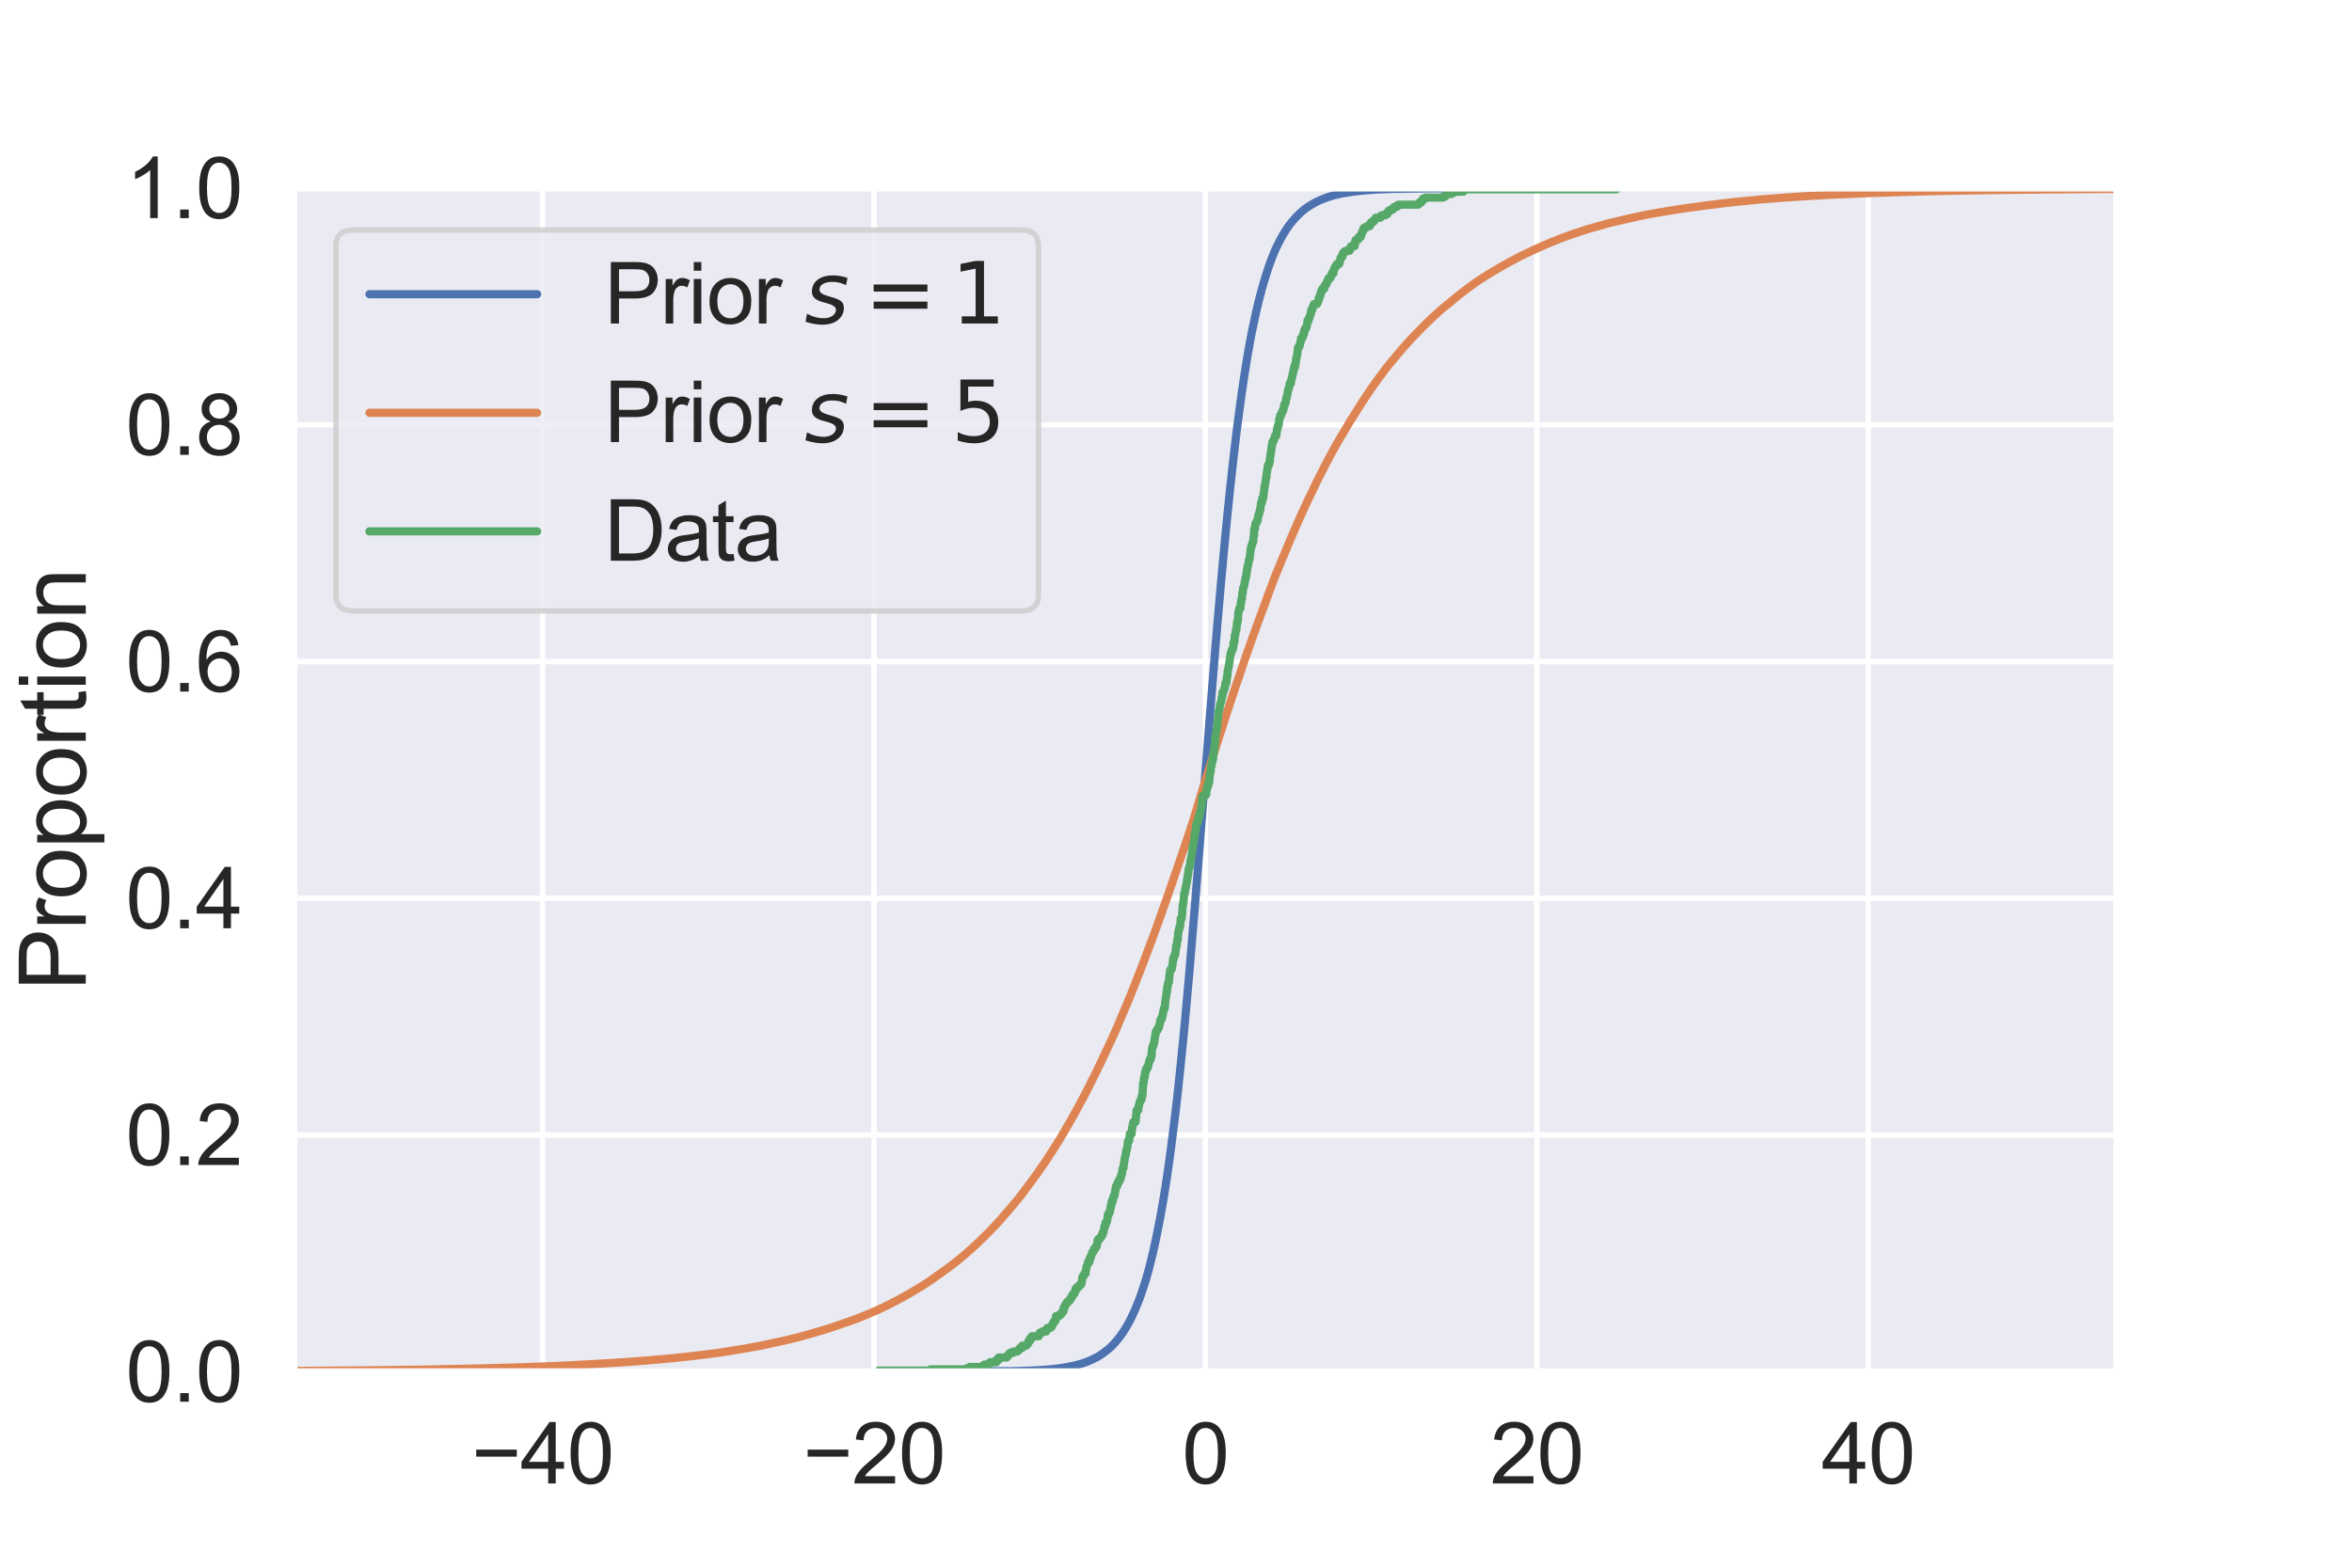 <?xml version="1.0" encoding="utf-8" standalone="no"?>
<!DOCTYPE svg PUBLIC "-//W3C//DTD SVG 1.1//EN"
  "http://www.w3.org/Graphics/SVG/1.1/DTD/svg11.dtd">
<svg height="288pt" version="1.1" viewBox="0 0 432 288" width="432pt" xmlns="http://www.w3.org/2000/svg" xmlns:xlink="http://www.w3.org/1999/xlink">
 <defs>
  <style type="text/css">*{stroke-linecap:butt;stroke-linejoin:round;}</style>
 </defs>
 <g id="figure_1">
  <g id="patch_1">
   <path d="M 0 288 
L 432 288 
L 432 0 
L 0 0 
z
" style="fill:#ffffff;"/>
  </g>
  <g id="axes_1">
   <g id="patch_2">
    <path d="M 54 252 
L 388.8 252 
L 388.8 34.56 
L 54 34.56 
z
" style="fill:#eaeaf2;"/>
   </g>
   <g id="matplotlib.axis_1">
    <g id="xtick_1">
     <g id="line2d_1">
      <path clip-path="url(#p34ce7bc3bd)" d="M 99.655 252 
L 99.655 34.56 
" style="fill:none;stroke:#ffffff;stroke-linecap:round;"/>
     </g>
     <g id="text_1">
      <!-- −40 -->
      <g style="fill:#262626;" transform="translate(86.593 272.523)scale(0.154 -0.154)">
       <defs>
        <path d="M 3381 1997 
L 356 1997 
L 356 2522 
L 3381 2522 
L 3381 1997 
z
" id="ArialMT-2212" transform="scale(0.016)"/>
        <path d="M 2069 0 
L 2069 1097 
L 81 1097 
L 81 1613 
L 2172 4581 
L 2631 4581 
L 2631 1613 
L 3250 1613 
L 3250 1097 
L 2631 1097 
L 2631 0 
L 2069 0 
z
M 2069 1613 
L 2069 3678 
L 634 1613 
L 2069 1613 
z
" id="ArialMT-34" transform="scale(0.016)"/>
        <path d="M 266 2259 
Q 266 3072 433 3567 
Q 600 4063 929 4331 
Q 1259 4600 1759 4600 
Q 2128 4600 2406 4451 
Q 2684 4303 2865 4023 
Q 3047 3744 3150 3342 
Q 3253 2941 3253 2259 
Q 3253 1453 3087 958 
Q 2922 463 2592 192 
Q 2263 -78 1759 -78 
Q 1097 -78 719 397 
Q 266 969 266 2259 
z
M 844 2259 
Q 844 1131 1108 757 
Q 1372 384 1759 384 
Q 2147 384 2411 759 
Q 2675 1134 2675 2259 
Q 2675 3391 2411 3762 
Q 2147 4134 1753 4134 
Q 1366 4134 1134 3806 
Q 844 3388 844 2259 
z
" id="ArialMT-30" transform="scale(0.016)"/>
       </defs>
       <use xlink:href="#ArialMT-2212"/>
       <use x="58.398" xlink:href="#ArialMT-34"/>
       <use x="114.014" xlink:href="#ArialMT-30"/>
      </g>
     </g>
    </g>
    <g id="xtick_2">
     <g id="line2d_2">
      <path clip-path="url(#p34ce7bc3bd)" d="M 160.527 252 
L 160.527 34.56 
" style="fill:none;stroke:#ffffff;stroke-linecap:round;"/>
     </g>
     <g id="text_2">
      <!-- −20 -->
      <g style="fill:#262626;" transform="translate(147.466 272.523)scale(0.154 -0.154)">
       <defs>
        <path d="M 3222 541 
L 3222 0 
L 194 0 
Q 188 203 259 391 
Q 375 700 629 1000 
Q 884 1300 1366 1694 
Q 2113 2306 2375 2664 
Q 2638 3022 2638 3341 
Q 2638 3675 2398 3904 
Q 2159 4134 1775 4134 
Q 1369 4134 1125 3890 
Q 881 3647 878 3216 
L 300 3275 
Q 359 3922 746 4261 
Q 1134 4600 1788 4600 
Q 2447 4600 2831 4234 
Q 3216 3869 3216 3328 
Q 3216 3053 3103 2787 
Q 2991 2522 2730 2228 
Q 2469 1934 1863 1422 
Q 1356 997 1212 845 
Q 1069 694 975 541 
L 3222 541 
z
" id="ArialMT-32" transform="scale(0.016)"/>
       </defs>
       <use xlink:href="#ArialMT-2212"/>
       <use x="58.398" xlink:href="#ArialMT-32"/>
       <use x="114.014" xlink:href="#ArialMT-30"/>
      </g>
     </g>
    </g>
    <g id="xtick_3">
     <g id="line2d_3">
      <path clip-path="url(#p34ce7bc3bd)" d="M 221.4 252 
L 221.4 34.56 
" style="fill:none;stroke:#ffffff;stroke-linecap:round;"/>
     </g>
     <g id="text_3">
      <!-- 0 -->
      <g style="fill:#262626;" transform="translate(217.118 272.523)scale(0.154 -0.154)">
       <use xlink:href="#ArialMT-30"/>
      </g>
     </g>
    </g>
    <g id="xtick_4">
     <g id="line2d_4">
      <path clip-path="url(#p34ce7bc3bd)" d="M 282.273 252 
L 282.273 34.56 
" style="fill:none;stroke:#ffffff;stroke-linecap:round;"/>
     </g>
     <g id="text_4">
      <!-- 20 -->
      <g style="fill:#262626;" transform="translate(273.709 272.523)scale(0.154 -0.154)">
       <use xlink:href="#ArialMT-32"/>
       <use x="55.615" xlink:href="#ArialMT-30"/>
      </g>
     </g>
    </g>
    <g id="xtick_5">
     <g id="line2d_5">
      <path clip-path="url(#p34ce7bc3bd)" d="M 343.145 252 
L 343.145 34.56 
" style="fill:none;stroke:#ffffff;stroke-linecap:round;"/>
     </g>
     <g id="text_5">
      <!-- 40 -->
      <g style="fill:#262626;" transform="translate(334.582 272.523)scale(0.154 -0.154)">
       <use xlink:href="#ArialMT-34"/>
       <use x="55.615" xlink:href="#ArialMT-30"/>
      </g>
     </g>
    </g>
   </g>
   <g id="matplotlib.axis_2">
    <g id="ytick_1">
     <g id="line2d_6">
      <path clip-path="url(#p34ce7bc3bd)" d="M 54 252 
L 388.8 252 
" style="fill:none;stroke:#ffffff;stroke-linecap:round;"/>
     </g>
     <g id="text_6">
      <!-- 0.0 -->
      <g style="fill:#262626;" transform="translate(23.094 257.512)scale(0.154 -0.154)">
       <defs>
        <path d="M 581 0 
L 581 641 
L 1222 641 
L 1222 0 
L 581 0 
z
" id="ArialMT-2e" transform="scale(0.016)"/>
       </defs>
       <use xlink:href="#ArialMT-30"/>
       <use x="55.615" xlink:href="#ArialMT-2e"/>
       <use x="83.398" xlink:href="#ArialMT-30"/>
      </g>
     </g>
    </g>
    <g id="ytick_2">
     <g id="line2d_7">
      <path clip-path="url(#p34ce7bc3bd)" d="M 54 208.512 
L 388.8 208.512 
" style="fill:none;stroke:#ffffff;stroke-linecap:round;"/>
     </g>
     <g id="text_7">
      <!-- 0.2 -->
      <g style="fill:#262626;" transform="translate(23.094 214.024)scale(0.154 -0.154)">
       <use xlink:href="#ArialMT-30"/>
       <use x="55.615" xlink:href="#ArialMT-2e"/>
       <use x="83.398" xlink:href="#ArialMT-32"/>
      </g>
     </g>
    </g>
    <g id="ytick_3">
     <g id="line2d_8">
      <path clip-path="url(#p34ce7bc3bd)" d="M 54 165.024 
L 388.8 165.024 
" style="fill:none;stroke:#ffffff;stroke-linecap:round;"/>
     </g>
     <g id="text_8">
      <!-- 0.4 -->
      <g style="fill:#262626;" transform="translate(23.094 170.536)scale(0.154 -0.154)">
       <use xlink:href="#ArialMT-30"/>
       <use x="55.615" xlink:href="#ArialMT-2e"/>
       <use x="83.398" xlink:href="#ArialMT-34"/>
      </g>
     </g>
    </g>
    <g id="ytick_4">
     <g id="line2d_9">
      <path clip-path="url(#p34ce7bc3bd)" d="M 54 121.536 
L 388.8 121.536 
" style="fill:none;stroke:#ffffff;stroke-linecap:round;"/>
     </g>
     <g id="text_9">
      <!-- 0.6 -->
      <g style="fill:#262626;" transform="translate(23.094 127.048)scale(0.154 -0.154)">
       <defs>
        <path d="M 3184 3459 
L 2625 3416 
Q 2550 3747 2413 3897 
Q 2184 4138 1850 4138 
Q 1581 4138 1378 3988 
Q 1113 3794 959 3422 
Q 806 3050 800 2363 
Q 1003 2672 1297 2822 
Q 1591 2972 1913 2972 
Q 2475 2972 2870 2558 
Q 3266 2144 3266 1488 
Q 3266 1056 3080 686 
Q 2894 316 2569 119 
Q 2244 -78 1831 -78 
Q 1128 -78 684 439 
Q 241 956 241 2144 
Q 241 3472 731 4075 
Q 1159 4600 1884 4600 
Q 2425 4600 2770 4297 
Q 3116 3994 3184 3459 
z
M 888 1484 
Q 888 1194 1011 928 
Q 1134 663 1356 523 
Q 1578 384 1822 384 
Q 2178 384 2434 671 
Q 2691 959 2691 1453 
Q 2691 1928 2437 2201 
Q 2184 2475 1800 2475 
Q 1419 2475 1153 2201 
Q 888 1928 888 1484 
z
" id="ArialMT-36" transform="scale(0.016)"/>
       </defs>
       <use xlink:href="#ArialMT-30"/>
       <use x="55.615" xlink:href="#ArialMT-2e"/>
       <use x="83.398" xlink:href="#ArialMT-36"/>
      </g>
     </g>
    </g>
    <g id="ytick_5">
     <g id="line2d_10">
      <path clip-path="url(#p34ce7bc3bd)" d="M 54 78.048 
L 388.8 78.048 
" style="fill:none;stroke:#ffffff;stroke-linecap:round;"/>
     </g>
     <g id="text_10">
      <!-- 0.8 -->
      <g style="fill:#262626;" transform="translate(23.094 83.56)scale(0.154 -0.154)">
       <defs>
        <path d="M 1131 2484 
Q 781 2613 612 2850 
Q 444 3088 444 3419 
Q 444 3919 803 4259 
Q 1163 4600 1759 4600 
Q 2359 4600 2725 4251 
Q 3091 3903 3091 3403 
Q 3091 3084 2923 2848 
Q 2756 2613 2416 2484 
Q 2838 2347 3058 2040 
Q 3278 1734 3278 1309 
Q 3278 722 2862 322 
Q 2447 -78 1769 -78 
Q 1091 -78 675 323 
Q 259 725 259 1325 
Q 259 1772 486 2073 
Q 713 2375 1131 2484 
z
M 1019 3438 
Q 1019 3113 1228 2906 
Q 1438 2700 1772 2700 
Q 2097 2700 2305 2904 
Q 2513 3109 2513 3406 
Q 2513 3716 2298 3927 
Q 2084 4138 1766 4138 
Q 1444 4138 1231 3931 
Q 1019 3725 1019 3438 
z
M 838 1322 
Q 838 1081 952 856 
Q 1066 631 1291 507 
Q 1516 384 1775 384 
Q 2178 384 2440 643 
Q 2703 903 2703 1303 
Q 2703 1709 2433 1975 
Q 2163 2241 1756 2241 
Q 1359 2241 1098 1978 
Q 838 1716 838 1322 
z
" id="ArialMT-38" transform="scale(0.016)"/>
       </defs>
       <use xlink:href="#ArialMT-30"/>
       <use x="55.615" xlink:href="#ArialMT-2e"/>
       <use x="83.398" xlink:href="#ArialMT-38"/>
      </g>
     </g>
    </g>
    <g id="ytick_6">
     <g id="line2d_11">
      <path clip-path="url(#p34ce7bc3bd)" d="M 54 34.56 
L 388.8 34.56 
" style="fill:none;stroke:#ffffff;stroke-linecap:round;"/>
     </g>
     <g id="text_11">
      <!-- 1.0 -->
      <g style="fill:#262626;" transform="translate(23.094 40.072)scale(0.154 -0.154)">
       <defs>
        <path d="M 2384 0 
L 1822 0 
L 1822 3584 
Q 1619 3391 1289 3197 
Q 959 3003 697 2906 
L 697 3450 
Q 1169 3672 1522 3987 
Q 1875 4303 2022 4600 
L 2384 4600 
L 2384 0 
z
" id="ArialMT-31" transform="scale(0.016)"/>
       </defs>
       <use xlink:href="#ArialMT-31"/>
       <use x="55.615" xlink:href="#ArialMT-2e"/>
       <use x="83.398" xlink:href="#ArialMT-30"/>
      </g>
     </g>
    </g>
    <g id="text_12">
     <!-- Proportion -->
     <g style="fill:#262626;" transform="translate(15.755 182.033)rotate(-90)scale(0.168 -0.168)">
      <defs>
       <path d="M 494 0 
L 494 4581 
L 2222 4581 
Q 2678 4581 2919 4538 
Q 3256 4481 3484 4323 
Q 3713 4166 3852 3881 
Q 3991 3597 3991 3256 
Q 3991 2672 3619 2267 
Q 3247 1863 2275 1863 
L 1100 1863 
L 1100 0 
L 494 0 
z
M 1100 2403 
L 2284 2403 
Q 2872 2403 3119 2622 
Q 3366 2841 3366 3238 
Q 3366 3525 3220 3729 
Q 3075 3934 2838 4000 
Q 2684 4041 2272 4041 
L 1100 4041 
L 1100 2403 
z
" id="ArialMT-50" transform="scale(0.016)"/>
       <path d="M 416 0 
L 416 3319 
L 922 3319 
L 922 2816 
Q 1116 3169 1280 3281 
Q 1444 3394 1641 3394 
Q 1925 3394 2219 3213 
L 2025 2691 
Q 1819 2813 1613 2813 
Q 1428 2813 1281 2702 
Q 1134 2591 1072 2394 
Q 978 2094 978 1738 
L 978 0 
L 416 0 
z
" id="ArialMT-72" transform="scale(0.016)"/>
       <path d="M 213 1659 
Q 213 2581 725 3025 
Q 1153 3394 1769 3394 
Q 2453 3394 2887 2945 
Q 3322 2497 3322 1706 
Q 3322 1066 3130 698 
Q 2938 331 2570 128 
Q 2203 -75 1769 -75 
Q 1072 -75 642 372 
Q 213 819 213 1659 
z
M 791 1659 
Q 791 1022 1069 705 
Q 1347 388 1769 388 
Q 2188 388 2466 706 
Q 2744 1025 2744 1678 
Q 2744 2294 2464 2611 
Q 2184 2928 1769 2928 
Q 1347 2928 1069 2612 
Q 791 2297 791 1659 
z
" id="ArialMT-6f" transform="scale(0.016)"/>
       <path d="M 422 -1272 
L 422 3319 
L 934 3319 
L 934 2888 
Q 1116 3141 1344 3267 
Q 1572 3394 1897 3394 
Q 2322 3394 2647 3175 
Q 2972 2956 3137 2557 
Q 3303 2159 3303 1684 
Q 3303 1175 3120 767 
Q 2938 359 2589 142 
Q 2241 -75 1856 -75 
Q 1575 -75 1351 44 
Q 1128 163 984 344 
L 984 -1272 
L 422 -1272 
z
M 931 1641 
Q 931 1000 1190 694 
Q 1450 388 1819 388 
Q 2194 388 2461 705 
Q 2728 1022 2728 1688 
Q 2728 2322 2467 2637 
Q 2206 2953 1844 2953 
Q 1484 2953 1207 2617 
Q 931 2281 931 1641 
z
" id="ArialMT-70" transform="scale(0.016)"/>
       <path d="M 1650 503 
L 1731 6 
Q 1494 -44 1306 -44 
Q 1000 -44 831 53 
Q 663 150 594 308 
Q 525 466 525 972 
L 525 2881 
L 113 2881 
L 113 3319 
L 525 3319 
L 525 4141 
L 1084 4478 
L 1084 3319 
L 1650 3319 
L 1650 2881 
L 1084 2881 
L 1084 941 
Q 1084 700 1114 631 
Q 1144 563 1211 522 
Q 1278 481 1403 481 
Q 1497 481 1650 503 
z
" id="ArialMT-74" transform="scale(0.016)"/>
       <path d="M 425 3934 
L 425 4581 
L 988 4581 
L 988 3934 
L 425 3934 
z
M 425 0 
L 425 3319 
L 988 3319 
L 988 0 
L 425 0 
z
" id="ArialMT-69" transform="scale(0.016)"/>
       <path d="M 422 0 
L 422 3319 
L 928 3319 
L 928 2847 
Q 1294 3394 1984 3394 
Q 2284 3394 2536 3286 
Q 2788 3178 2913 3003 
Q 3038 2828 3088 2588 
Q 3119 2431 3119 2041 
L 3119 0 
L 2556 0 
L 2556 2019 
Q 2556 2363 2490 2533 
Q 2425 2703 2258 2804 
Q 2091 2906 1866 2906 
Q 1506 2906 1245 2678 
Q 984 2450 984 1813 
L 984 0 
L 422 0 
z
" id="ArialMT-6e" transform="scale(0.016)"/>
      </defs>
      <use xlink:href="#ArialMT-50"/>
      <use x="66.699" xlink:href="#ArialMT-72"/>
      <use x="100" xlink:href="#ArialMT-6f"/>
      <use x="155.615" xlink:href="#ArialMT-70"/>
      <use x="211.23" xlink:href="#ArialMT-6f"/>
      <use x="266.846" xlink:href="#ArialMT-72"/>
      <use x="300.146" xlink:href="#ArialMT-74"/>
      <use x="327.93" xlink:href="#ArialMT-69"/>
      <use x="350.146" xlink:href="#ArialMT-6f"/>
      <use x="405.762" xlink:href="#ArialMT-6e"/>
     </g>
    </g>
   </g>
   <g id="line2d_12">
    <path clip-path="url(#p34ce7bc3bd)" d="M 163.274 252 
L 163.274 252 
L 186.534 251.889 
L 186.607 251.885 
L 189.593 251.774 
L 189.692 251.77 
L 191.699 251.659 
L 191.808 251.653 
L 193.024 251.542 
L 193.134 251.532 
L 194.174 251.421 
L 194.282 251.402 
L 195.04 251.291 
L 195.151 251.271 
L 195.835 251.16 
L 195.944 251.141 
L 196.506 251.03 
L 196.615 251.005 
L 197.174 250.895 
L 197.281 250.872 
L 197.736 250.761 
L 197.846 250.738 
L 198.235 250.627 
L 198.345 250.59 
L 198.74 250.479 
L 198.851 250.444 
L 199.176 250.334 
L 199.286 250.294 
L 199.6 250.183 
L 199.709 250.137 
L 200 250.027 
L 200.11 249.977 
L 200.353 249.866 
L 200.461 249.818 
L 200.71 249.707 
L 200.82 249.646 
L 201.051 249.535 
L 201.161 249.481 
L 201.383 249.37 
L 201.493 249.31 
L 201.704 249.199 
L 201.814 249.133 
L 201.983 249.022 
L 202.094 248.951 
L 202.253 248.84 
L 202.364 248.761 
L 202.537 248.651 
L 202.647 248.565 
L 202.791 248.454 
L 202.902 248.374 
L 203.045 248.263 
L 203.155 248.178 
L 203.312 248.067 
L 203.422 247.976 
L 203.554 247.866 
L 203.664 247.776 
L 203.791 247.665 
L 203.902 247.563 
L 204.02 247.452 
L 204.131 247.35 
L 204.234 247.239 
L 204.345 247.137 
L 204.45 247.026 
L 204.561 246.904 
L 204.664 246.793 
L 204.775 246.658 
L 204.887 246.547 
L 204.998 246.424 
L 205.083 246.313 
L 205.194 246.179 
L 205.287 246.068 
L 205.397 245.936 
L 205.487 245.825 
L 205.598 245.685 
L 205.679 245.574 
L 205.789 245.44 
L 205.867 245.329 
L 205.978 245.164 
L 206.061 245.053 
L 206.172 244.905 
L 206.242 244.794 
L 206.353 244.628 
L 206.423 244.517 
L 206.534 244.333 
L 206.609 244.222 
L 206.72 244.046 
L 206.788 243.935 
L 206.899 243.739 
L 206.968 243.629 
L 207.079 243.432 
L 207.141 243.321 
L 207.252 243.121 
L 207.322 243.01 
L 207.433 242.807 
L 207.491 242.696 
L 207.602 242.487 
L 207.653 242.376 
L 207.764 242.137 
L 207.818 242.026 
L 207.929 241.783 
L 207.984 241.672 
L 208.095 241.445 
L 208.145 241.335 
L 208.256 241.096 
L 208.314 240.985 
L 208.425 240.734 
L 208.468 240.623 
L 208.578 240.361 
L 208.626 240.25 
L 208.737 239.969 
L 208.782 239.858 
L 208.893 239.583 
L 208.939 239.472 
L 209.05 239.191 
L 209.098 239.081 
L 209.208 238.823 
L 209.251 238.712 
L 209.362 238.409 
L 209.406 238.298 
L 209.517 237.976 
L 209.557 237.865 
L 209.668 237.558 
L 209.7 237.447 
L 209.811 237.126 
L 209.848 237.015 
L 209.959 236.676 
L 209.996 236.565 
L 210.107 236.236 
L 210.142 236.125 
L 210.253 235.79 
L 210.287 235.679 
L 210.398 235.319 
L 210.432 235.208 
L 210.543 234.835 
L 210.575 234.724 
L 210.686 234.32 
L 210.718 234.209 
L 210.829 233.802 
L 210.864 233.691 
L 210.975 233.283 
L 211.006 233.172 
L 211.117 232.757 
L 211.145 232.647 
L 211.256 232.198 
L 211.29 232.087 
L 211.401 231.623 
L 211.428 231.512 
L 211.539 231.067 
L 211.566 230.957 
L 211.677 230.509 
L 211.704 230.398 
L 211.815 229.905 
L 211.839 229.794 
L 211.95 229.28 
L 211.977 229.169 
L 212.088 228.667 
L 212.112 228.556 
L 212.223 228.056 
L 212.248 227.945 
L 212.359 227.413 
L 212.382 227.302 
L 212.493 226.777 
L 212.517 226.666 
L 212.628 226.099 
L 212.65 225.989 
L 212.761 225.407 
L 212.783 225.296 
L 212.894 224.741 
L 212.916 224.63 
L 213.027 224.072 
L 213.052 223.961 
L 213.163 223.33 
L 213.183 223.219 
L 213.295 222.618 
L 213.313 222.507 
L 213.424 221.875 
L 213.444 221.764 
L 213.555 221.127 
L 213.573 221.016 
L 213.684 220.359 
L 213.703 220.249 
L 213.814 219.572 
L 213.832 219.461 
L 213.944 218.774 
L 213.961 218.663 
L 214.072 217.968 
L 214.09 217.857 
L 214.201 217.147 
L 214.219 217.036 
L 214.33 216.306 
L 214.346 216.195 
L 214.457 215.423 
L 214.475 215.312 
L 214.586 214.506 
L 214.602 214.395 
L 214.713 213.608 
L 214.729 213.497 
L 214.84 212.709 
L 214.856 212.599 
L 214.967 211.788 
L 214.983 211.677 
L 215.094 210.816 
L 215.108 210.705 
L 215.219 209.829 
L 215.233 209.718 
L 215.344 208.866 
L 215.358 208.755 
L 215.469 207.871 
L 215.483 207.76 
L 215.594 206.867 
L 215.608 206.756 
L 215.719 205.901 
L 215.731 205.791 
L 215.842 204.885 
L 215.854 204.774 
L 215.965 203.848 
L 215.979 203.737 
L 216.09 202.763 
L 216.103 202.652 
L 216.214 201.66 
L 216.225 201.549 
L 216.336 200.548 
L 216.348 200.437 
L 216.459 199.429 
L 216.47 199.318 
L 216.581 198.258 
L 216.593 198.147 
L 216.704 197.093 
L 216.715 196.982 
L 216.826 195.93 
L 216.837 195.82 
L 216.948 194.724 
L 216.957 194.613 
L 217.068 193.514 
L 217.08 193.403 
L 217.191 192.297 
L 217.201 192.186 
L 217.312 191.087 
L 217.322 190.976 
L 217.433 189.864 
L 217.443 189.753 
L 217.554 188.554 
L 217.564 188.444 
L 217.675 187.255 
L 217.685 187.144 
L 217.796 185.941 
L 217.806 185.83 
L 217.917 184.628 
L 217.928 184.517 
L 218.039 183.245 
L 218.049 183.134 
L 218.16 181.879 
L 218.17 181.768 
L 218.281 180.515 
L 218.292 180.404 
L 218.403 179.16 
L 218.413 179.049 
L 218.524 177.753 
L 218.533 177.642 
L 218.644 176.31 
L 218.652 176.199 
L 218.763 174.9 
L 218.773 174.789 
L 218.884 173.427 
L 218.893 173.316 
L 219.004 172.02 
L 219.014 171.909 
L 219.125 170.561 
L 219.134 170.45 
L 219.245 169.105 
L 219.254 168.994 
L 219.365 167.688 
L 219.374 167.577 
L 219.485 166.217 
L 219.495 166.106 
L 219.606 164.719 
L 219.615 164.608 
L 219.726 163.247 
L 219.735 163.136 
L 219.847 161.759 
L 219.856 161.648 
L 219.967 160.282 
L 219.975 160.171 
L 220.086 158.761 
L 220.095 158.65 
L 220.206 157.285 
L 220.215 157.174 
L 220.327 155.755 
L 220.336 155.644 
L 220.447 154.225 
L 220.455 154.115 
L 220.566 152.679 
L 220.576 152.569 
L 220.687 151.151 
L 220.695 151.04 
L 220.806 149.642 
L 220.814 149.531 
L 220.925 148.129 
L 220.934 148.018 
L 221.045 146.61 
L 221.053 146.499 
L 221.165 145.058 
L 221.173 144.947 
L 221.284 143.547 
L 221.292 143.437 
L 221.403 142.011 
L 221.412 141.9 
L 221.523 140.437 
L 221.53 140.326 
L 221.641 138.941 
L 221.65 138.83 
L 221.761 137.41 
L 221.77 137.3 
L 221.881 135.848 
L 221.891 135.737 
L 222.002 134.342 
L 222.011 134.231 
L 222.122 132.788 
L 222.13 132.677 
L 222.241 131.28 
L 222.251 131.169 
L 222.362 129.8 
L 222.371 129.689 
L 222.482 128.287 
L 222.491 128.176 
L 222.602 126.813 
L 222.611 126.702 
L 222.722 125.32 
L 222.731 125.209 
L 222.842 123.857 
L 222.85 123.746 
L 222.962 122.381 
L 222.969 122.27 
L 223.08 120.912 
L 223.089 120.801 
L 223.2 119.435 
L 223.209 119.324 
L 223.32 117.998 
L 223.331 117.887 
L 223.442 116.546 
L 223.45 116.435 
L 223.561 115.144 
L 223.571 115.033 
L 223.682 113.726 
L 223.692 113.616 
L 223.803 112.34 
L 223.813 112.229 
L 223.924 110.95 
L 223.935 110.839 
L 224.046 109.567 
L 224.056 109.456 
L 224.167 108.186 
L 224.177 108.075 
L 224.288 106.859 
L 224.298 106.748 
L 224.409 105.522 
L 224.419 105.411 
L 224.53 104.207 
L 224.541 104.096 
L 224.653 102.854 
L 224.664 102.743 
L 224.775 101.526 
L 224.785 101.415 
L 224.896 100.241 
L 224.905 100.13 
L 225.016 98.973 
L 225.026 98.862 
L 225.137 97.728 
L 225.148 97.617 
L 225.259 96.469 
L 225.27 96.358 
L 225.381 95.227 
L 225.392 95.116 
L 225.503 93.989 
L 225.515 93.878 
L 225.626 92.818 
L 225.637 92.707 
L 225.748 91.606 
L 225.76 91.495 
L 225.871 90.42 
L 225.882 90.309 
L 225.994 89.256 
L 226.005 89.145 
L 226.116 88.138 
L 226.13 88.027 
L 226.241 86.968 
L 226.253 86.857 
L 226.364 85.873 
L 226.376 85.762 
L 226.487 84.823 
L 226.5 84.713 
L 226.612 83.704 
L 226.624 83.594 
L 226.735 82.651 
L 226.748 82.54 
L 226.859 81.588 
L 226.872 81.477 
L 226.984 80.546 
L 226.996 80.435 
L 227.107 79.5 
L 227.121 79.389 
L 227.232 78.496 
L 227.245 78.385 
L 227.356 77.553 
L 227.372 77.442 
L 227.483 76.599 
L 227.498 76.488 
L 227.609 75.65 
L 227.624 75.539 
L 227.735 74.703 
L 227.751 74.592 
L 227.862 73.749 
L 227.877 73.638 
L 227.988 72.822 
L 228.003 72.711 
L 228.114 71.941 
L 228.131 71.831 
L 228.242 71.101 
L 228.257 70.99 
L 228.368 70.206 
L 228.385 70.095 
L 228.496 69.361 
L 228.512 69.25 
L 228.623 68.546 
L 228.64 68.435 
L 228.751 67.733 
L 228.768 67.622 
L 228.879 66.904 
L 228.898 66.793 
L 229.009 66.119 
L 229.025 66.008 
L 229.136 65.36 
L 229.155 65.249 
L 229.266 64.598 
L 229.287 64.487 
L 229.398 63.859 
L 229.421 63.748 
L 229.532 63.116 
L 229.553 63.006 
L 229.664 62.413 
L 229.686 62.302 
L 229.797 61.709 
L 229.818 61.598 
L 229.929 61.017 
L 229.951 60.906 
L 230.062 60.373 
L 230.086 60.262 
L 230.197 59.747 
L 230.223 59.636 
L 230.334 59.101 
L 230.359 58.99 
L 230.47 58.45 
L 230.496 58.339 
L 230.607 57.838 
L 230.632 57.727 
L 230.743 57.221 
L 230.767 57.11 
L 230.878 56.612 
L 230.905 56.501 
L 231.016 56.037 
L 231.043 55.927 
L 231.154 55.473 
L 231.181 55.362 
L 231.292 54.928 
L 231.322 54.817 
L 231.433 54.391 
L 231.46 54.28 
L 231.571 53.86 
L 231.603 53.749 
L 231.714 53.306 
L 231.743 53.195 
L 231.854 52.815 
L 231.888 52.704 
L 231.999 52.302 
L 232.034 52.191 
L 232.145 51.792 
L 232.175 51.681 
L 232.286 51.32 
L 232.322 51.209 
L 232.433 50.854 
L 232.468 50.743 
L 232.579 50.398 
L 232.616 50.287 
L 232.727 49.93 
L 232.76 49.819 
L 232.871 49.483 
L 232.911 49.372 
L 233.022 49.028 
L 233.06 48.918 
L 233.171 48.625 
L 233.212 48.514 
L 233.324 48.203 
L 233.364 48.092 
L 233.475 47.778 
L 233.516 47.667 
L 233.627 47.365 
L 233.671 47.255 
L 233.782 46.986 
L 233.828 46.875 
L 233.939 46.591 
L 233.987 46.48 
L 234.098 46.224 
L 234.141 46.113 
L 234.252 45.859 
L 234.304 45.748 
L 234.415 45.499 
L 234.467 45.389 
L 234.578 45.161 
L 234.64 45.05 
L 234.751 44.827 
L 234.813 44.716 
L 234.923 44.48 
L 234.979 44.369 
L 235.09 44.155 
L 235.154 44.044 
L 235.265 43.839 
L 235.327 43.728 
L 235.437 43.525 
L 235.503 43.414 
L 235.614 43.208 
L 235.677 43.097 
L 235.787 42.915 
L 235.855 42.804 
L 235.966 42.632 
L 236.034 42.521 
L 236.144 42.347 
L 236.211 42.236 
L 236.321 42.071 
L 236.398 41.96 
L 236.509 41.794 
L 236.591 41.683 
L 236.702 41.509 
L 236.782 41.398 
L 236.892 41.256 
L 236.973 41.145 
L 237.084 41.009 
L 237.178 40.898 
L 237.289 40.764 
L 237.371 40.654 
L 237.482 40.52 
L 237.581 40.409 
L 237.692 40.278 
L 237.79 40.167 
L 237.901 40.045 
L 238.002 39.934 
L 238.112 39.825 
L 238.217 39.714 
L 238.328 39.621 
L 238.433 39.51 
L 238.544 39.397 
L 238.655 39.286 
L 238.766 39.177 
L 238.898 39.066 
L 239.009 38.959 
L 239.127 38.848 
L 239.238 38.75 
L 239.388 38.639 
L 239.499 38.544 
L 239.635 38.433 
L 239.746 38.346 
L 239.899 38.235 
L 240.01 38.157 
L 240.177 38.046 
L 240.288 37.969 
L 240.448 37.858 
L 240.559 37.786 
L 240.744 37.675 
L 240.853 37.606 
L 241.061 37.495 
L 241.172 37.428 
L 241.374 37.318 
L 241.484 37.249 
L 241.698 37.138 
L 241.809 37.073 
L 242.045 36.962 
L 242.156 36.906 
L 242.409 36.795 
L 242.52 36.745 
L 242.788 36.634 
L 242.898 36.596 
L 243.165 36.485 
L 243.276 36.446 
L 243.567 36.335 
L 243.677 36.293 
L 244.014 36.182 
L 244.124 36.143 
L 244.489 36.033 
L 244.599 35.996 
L 245.018 35.885 
L 245.124 35.856 
L 245.556 35.745 
L 245.666 35.718 
L 246.195 35.607 
L 246.303 35.575 
L 246.927 35.464 
L 247.036 35.448 
L 247.745 35.337 
L 247.852 35.319 
L 248.641 35.208 
L 248.751 35.194 
L 249.682 35.083 
L 249.786 35.069 
L 250.948 34.958 
L 251.057 34.948 
L 252.654 34.837 
L 252.754 34.827 
L 255.472 34.716 
L 255.531 34.713 
L 262.415 34.602 
L 262.441 34.601 
L 286.802 34.56 
L 286.802 34.56 
" style="fill:none;stroke:#4c72b0;stroke-linecap:round;stroke-width:1.5;"/>
   </g>
   <g id="line2d_13">
    <path clip-path="url(#p34ce7bc3bd)" d="M 53.883 251.85 
L 67.652 251.74 
L 67.739 251.738 
L 76.739 251.627 
L 76.816 251.625 
L 82.527 251.514 
L 82.638 251.513 
L 87.729 251.402 
L 87.822 251.399 
L 91.922 251.288 
L 92.015 251.285 
L 95.804 251.174 
L 95.903 251.17 
L 99.18 251.059 
L 99.285 251.054 
L 102.095 250.943 
L 102.204 250.939 
L 104.594 250.828 
L 104.692 250.823 
L 106.621 250.712 
L 106.73 250.704 
L 108.905 250.593 
L 109.004 250.586 
L 110.917 250.475 
L 111.027 250.47 
L 112.841 250.359 
L 112.945 250.351 
L 114.713 250.24 
L 114.824 250.229 
L 116.506 250.118 
L 116.612 250.109 
L 117.936 249.998 
L 118.046 249.989 
L 119.426 249.878 
L 119.534 249.868 
L 120.812 249.757 
L 120.916 249.749 
L 122.163 249.638 
L 122.255 249.628 
L 123.434 249.517 
L 123.542 249.506 
L 124.616 249.396 
L 124.723 249.385 
L 125.772 249.274 
L 125.882 249.262 
L 126.983 249.151 
L 127.09 249.135 
L 127.957 249.024 
L 128.067 249.011 
L 128.979 248.9 
L 129.085 248.889 
L 129.997 248.778 
L 130.105 248.76 
L 130.997 248.649 
L 131.105 248.633 
L 131.95 248.522 
L 132.055 248.504 
L 132.805 248.394 
L 132.91 248.38 
L 133.611 248.269 
L 133.722 248.251 
L 134.367 248.14 
L 134.473 248.125 
L 135.168 248.014 
L 135.278 247.998 
L 135.934 247.887 
L 136.044 247.871 
L 136.736 247.76 
L 136.847 247.737 
L 137.451 247.626 
L 137.562 247.606 
L 138.174 247.495 
L 138.284 247.476 
L 138.924 247.365 
L 139.026 247.345 
L 139.632 247.234 
L 139.741 247.216 
L 140.264 247.105 
L 140.374 247.084 
L 140.883 246.973 
L 140.992 246.948 
L 141.514 246.838 
L 141.622 246.811 
L 142.151 246.701 
L 142.26 246.671 
L 142.767 246.561 
L 142.878 246.536 
L 143.404 246.425 
L 143.511 246.399 
L 144.009 246.288 
L 144.113 246.26 
L 144.61 246.149 
L 144.715 246.125 
L 145.176 246.014 
L 145.287 245.986 
L 145.713 245.875 
L 145.822 245.847 
L 146.331 245.736 
L 146.441 245.708 
L 146.833 245.597 
L 146.944 245.562 
L 147.361 245.451 
L 147.468 245.418 
L 147.876 245.307 
L 147.987 245.272 
L 148.431 245.161 
L 148.54 245.129 
L 148.938 245.018 
L 149.049 244.985 
L 149.41 244.874 
L 149.52 244.838 
L 149.897 244.728 
L 150.007 244.697 
L 150.395 244.586 
L 150.504 244.549 
L 150.903 244.438 
L 151.012 244.405 
L 151.392 244.294 
L 151.503 244.263 
L 151.828 244.153 
L 151.939 244.12 
L 152.306 244.01 
L 152.414 243.981 
L 152.766 243.87 
L 152.875 243.825 
L 153.194 243.714 
L 153.305 243.679 
L 153.615 243.568 
L 153.726 243.525 
L 154.073 243.415 
L 154.179 243.379 
L 154.484 243.268 
L 154.59 243.233 
L 154.887 243.122 
L 154.997 243.085 
L 155.327 242.974 
L 155.436 242.941 
L 155.774 242.831 
L 155.885 242.789 
L 156.218 242.678 
L 156.327 242.636 
L 156.659 242.525 
L 156.766 242.48 
L 157.072 242.369 
L 157.182 242.329 
L 157.455 242.218 
L 157.565 242.168 
L 157.844 242.057 
L 157.955 242.016 
L 158.237 241.905 
L 158.348 241.862 
L 158.615 241.751 
L 158.726 241.703 
L 159.001 241.592 
L 159.112 241.543 
L 159.362 241.432 
L 159.472 241.394 
L 159.697 241.283 
L 159.807 241.235 
L 160.112 241.124 
L 160.222 241.083 
L 160.469 240.972 
L 160.579 240.927 
L 160.831 240.816 
L 160.942 240.77 
L 161.198 240.659 
L 161.308 240.602 
L 161.533 240.491 
L 161.643 240.434 
L 161.893 240.323 
L 162.004 240.275 
L 162.25 240.164 
L 162.361 240.107 
L 162.576 239.996 
L 162.687 239.936 
L 162.912 239.826 
L 163.023 239.775 
L 163.253 239.664 
L 163.362 239.615 
L 163.585 239.504 
L 163.695 239.445 
L 163.909 239.334 
L 164.019 239.276 
L 164.218 239.165 
L 164.329 239.111 
L 164.569 239.001 
L 164.677 238.935 
L 164.882 238.824 
L 164.992 238.773 
L 165.175 238.662 
L 165.286 238.6 
L 165.502 238.49 
L 165.612 238.421 
L 165.839 238.31 
L 165.949 238.243 
L 166.151 238.132 
L 166.262 238.071 
L 166.459 237.96 
L 166.569 237.898 
L 166.755 237.787 
L 166.866 237.722 
L 167.075 237.612 
L 167.186 237.538 
L 167.387 237.428 
L 167.498 237.364 
L 167.693 237.253 
L 167.803 237.187 
L 167.984 237.076 
L 168.095 237.006 
L 168.276 236.895 
L 168.387 236.834 
L 168.577 236.723 
L 168.688 236.658 
L 168.863 236.547 
L 168.973 236.482 
L 169.154 236.371 
L 169.265 236.304 
L 169.45 236.193 
L 169.56 236.123 
L 169.72 236.013 
L 169.829 235.943 
L 170.007 235.832 
L 170.116 235.762 
L 170.278 235.651 
L 170.389 235.58 
L 170.555 235.469 
L 170.666 235.396 
L 170.819 235.285 
L 170.93 235.221 
L 171.077 235.11 
L 171.187 235.023 
L 171.353 234.912 
L 171.464 234.839 
L 171.618 234.728 
L 171.729 234.644 
L 171.886 234.533 
L 171.996 234.446 
L 172.152 234.335 
L 172.263 234.255 
L 172.436 234.144 
L 172.546 234.073 
L 172.715 233.962 
L 172.826 233.878 
L 172.976 233.767 
L 173.087 233.692 
L 173.233 233.581 
L 173.343 233.493 
L 173.509 233.382 
L 173.62 233.3 
L 173.768 233.189 
L 173.878 233.099 
L 174.041 232.988 
L 174.152 232.908 
L 174.302 232.797 
L 174.413 232.722 
L 174.576 232.611 
L 174.686 232.529 
L 174.841 232.418 
L 174.952 232.327 
L 175.092 232.216 
L 175.203 232.129 
L 175.343 232.018 
L 175.454 231.919 
L 175.596 231.809 
L 175.707 231.72 
L 175.853 231.609 
L 175.963 231.519 
L 176.101 231.408 
L 176.212 231.316 
L 176.344 231.205 
L 176.454 231.113 
L 176.6 231.002 
L 176.71 230.915 
L 176.839 230.804 
L 176.949 230.713 
L 177.09 230.602 
L 177.201 230.501 
L 177.32 230.39 
L 177.431 230.292 
L 177.569 230.181 
L 177.679 230.076 
L 177.798 229.965 
L 177.908 229.863 
L 178.042 229.752 
L 178.153 229.657 
L 178.286 229.546 
L 178.397 229.446 
L 178.515 229.335 
L 178.626 229.231 
L 178.742 229.12 
L 178.853 229.018 
L 178.976 228.907 
L 179.086 228.804 
L 179.208 228.693 
L 179.319 228.589 
L 179.441 228.478 
L 179.551 228.379 
L 179.667 228.268 
L 179.778 228.16 
L 179.899 228.049 
L 180.01 227.937 
L 180.121 227.826 
L 180.232 227.72 
L 180.351 227.609 
L 180.462 227.481 
L 180.588 227.37 
L 180.698 227.265 
L 180.805 227.154 
L 180.916 227.06 
L 181.028 226.949 
L 181.139 226.843 
L 181.239 226.733 
L 181.35 226.608 
L 181.464 226.497 
L 181.575 226.387 
L 181.692 226.276 
L 181.803 226.172 
L 181.911 226.061 
L 182.022 225.941 
L 182.123 225.83 
L 182.234 225.709 
L 182.334 225.598 
L 182.445 225.478 
L 182.552 225.367 
L 182.663 225.267 
L 182.775 225.157 
L 182.886 225.032 
L 182.977 224.921 
L 183.088 224.797 
L 183.19 224.686 
L 183.301 224.57 
L 183.407 224.459 
L 183.517 224.342 
L 183.616 224.231 
L 183.726 224.109 
L 183.815 223.998 
L 183.926 223.862 
L 184.034 223.751 
L 184.146 223.628 
L 184.236 223.517 
L 184.348 223.381 
L 184.446 223.271 
L 184.557 223.14 
L 184.652 223.029 
L 184.763 222.901 
L 184.865 222.79 
L 184.975 222.668 
L 185.073 222.557 
L 185.184 222.429 
L 185.282 222.319 
L 185.393 222.175 
L 185.477 222.064 
L 185.588 221.935 
L 185.687 221.824 
L 185.798 221.708 
L 185.894 221.598 
L 186.005 221.466 
L 186.09 221.355 
L 186.201 221.221 
L 186.288 221.11 
L 186.399 220.978 
L 186.5 220.867 
L 186.61 220.737 
L 186.705 220.626 
L 186.816 220.492 
L 186.898 220.381 
L 187.009 220.24 
L 187.099 220.129 
L 187.21 219.989 
L 187.306 219.878 
L 187.417 219.737 
L 187.507 219.626 
L 187.618 219.477 
L 187.713 219.366 
L 187.824 219.21 
L 187.902 219.099 
L 188.013 218.954 
L 188.097 218.843 
L 188.208 218.695 
L 188.286 218.584 
L 188.397 218.437 
L 188.495 218.326 
L 188.606 218.18 
L 188.689 218.069 
L 188.8 217.898 
L 188.874 217.788 
L 188.986 217.639 
L 189.07 217.528 
L 189.181 217.386 
L 189.258 217.275 
L 189.369 217.123 
L 189.451 217.012 
L 189.561 216.868 
L 189.652 216.757 
L 189.763 216.612 
L 189.841 216.501 
L 189.952 216.342 
L 190.028 216.232 
L 190.139 216.084 
L 190.221 215.973 
L 190.332 215.821 
L 190.415 215.71 
L 190.526 215.55 
L 190.599 215.439 
L 190.71 215.284 
L 190.792 215.173 
L 190.903 215.002 
L 190.974 214.891 
L 191.085 214.744 
L 191.165 214.633 
L 191.276 214.459 
L 191.36 214.348 
L 191.471 214.2 
L 191.548 214.089 
L 191.658 213.926 
L 191.732 213.815 
L 191.844 213.653 
L 191.923 213.542 
L 192.034 213.376 
L 192.102 213.265 
L 192.213 213.098 
L 192.288 212.987 
L 192.399 212.807 
L 192.469 212.696 
L 192.58 212.534 
L 192.653 212.423 
L 192.764 212.23 
L 192.835 212.119 
L 192.946 211.95 
L 193.026 211.839 
L 193.137 211.669 
L 193.219 211.558 
L 193.329 211.377 
L 193.406 211.267 
L 193.516 211.097 
L 193.582 210.986 
L 193.693 210.802 
L 193.761 210.691 
L 193.871 210.524 
L 193.94 210.413 
L 194.051 210.23 
L 194.122 210.119 
L 194.233 209.934 
L 194.308 209.823 
L 194.418 209.652 
L 194.491 209.541 
L 194.602 209.36 
L 194.672 209.25 
L 194.782 209.068 
L 194.846 208.957 
L 194.957 208.77 
L 195.025 208.659 
L 195.136 208.472 
L 195.209 208.362 
L 195.32 208.167 
L 195.38 208.056 
L 195.492 207.866 
L 195.549 207.755 
L 195.66 207.56 
L 195.728 207.45 
L 195.839 207.253 
L 195.898 207.142 
L 196.009 206.971 
L 196.078 206.86 
L 196.189 206.666 
L 196.256 206.555 
L 196.367 206.364 
L 196.431 206.253 
L 196.542 206.056 
L 196.607 205.945 
L 196.718 205.747 
L 196.774 205.636 
L 196.885 205.446 
L 196.942 205.335 
L 197.053 205.136 
L 197.116 205.025 
L 197.227 204.831 
L 197.289 204.72 
L 197.399 204.533 
L 197.464 204.422 
L 197.576 204.211 
L 197.633 204.101 
L 197.744 203.882 
L 197.805 203.771 
L 197.916 203.576 
L 197.982 203.465 
L 198.093 203.253 
L 198.155 203.142 
L 198.266 202.928 
L 198.325 202.817 
L 198.436 202.602 
L 198.494 202.492 
L 198.605 202.29 
L 198.668 202.179 
L 198.779 201.984 
L 198.835 201.874 
L 198.946 201.672 
L 199.004 201.561 
L 199.115 201.366 
L 199.175 201.256 
L 199.286 201.039 
L 199.34 200.928 
L 199.451 200.693 
L 199.516 200.582 
L 199.626 200.393 
L 199.688 200.282 
L 199.799 200.043 
L 199.854 199.932 
L 199.965 199.714 
L 200.011 199.603 
L 200.122 199.383 
L 200.175 199.272 
L 200.286 199.051 
L 200.341 198.94 
L 200.451 198.717 
L 200.505 198.606 
L 200.616 198.383 
L 200.672 198.272 
L 200.783 198.071 
L 200.838 197.961 
L 200.949 197.726 
L 201.013 197.615 
L 201.123 197.398 
L 201.177 197.287 
L 201.287 197.057 
L 201.339 196.946 
L 201.45 196.726 
L 201.504 196.615 
L 201.615 196.384 
L 201.661 196.273 
L 201.771 196.046 
L 201.829 195.935 
L 201.939 195.708 
L 201.995 195.597 
L 202.106 195.364 
L 202.158 195.253 
L 202.268 195.025 
L 202.32 194.914 
L 202.431 194.664 
L 202.483 194.553 
L 202.594 194.326 
L 202.646 194.215 
L 202.757 193.99 
L 202.809 193.88 
L 202.92 193.641 
L 202.978 193.53 
L 203.089 193.269 
L 203.142 193.158 
L 203.253 192.917 
L 203.307 192.806 
L 203.418 192.579 
L 203.471 192.468 
L 203.582 192.239 
L 203.637 192.128 
L 203.748 191.888 
L 203.795 191.777 
L 203.906 191.548 
L 203.956 191.437 
L 204.067 191.208 
L 204.121 191.097 
L 204.232 190.848 
L 204.282 190.737 
L 204.393 190.476 
L 204.443 190.365 
L 204.554 190.117 
L 204.604 190.007 
L 204.715 189.77 
L 204.762 189.659 
L 204.873 189.404 
L 204.922 189.293 
L 205.033 189.043 
L 205.08 188.932 
L 205.191 188.68 
L 205.243 188.569 
L 205.354 188.311 
L 205.4 188.2 
L 205.51 187.939 
L 205.558 187.828 
L 205.669 187.556 
L 205.715 187.446 
L 205.826 187.169 
L 205.871 187.058 
L 205.982 186.808 
L 206.035 186.697 
L 206.146 186.427 
L 206.189 186.316 
L 206.3 186.048 
L 206.343 185.937 
L 206.454 185.678 
L 206.503 185.567 
L 206.614 185.309 
L 206.664 185.199 
L 206.775 184.931 
L 206.826 184.82 
L 206.937 184.565 
L 206.981 184.454 
L 207.092 184.189 
L 207.14 184.078 
L 207.251 183.814 
L 207.298 183.703 
L 207.409 183.418 
L 207.458 183.307 
L 207.569 183.042 
L 207.622 182.931 
L 207.733 182.64 
L 207.777 182.529 
L 207.887 182.237 
L 207.931 182.126 
L 208.042 181.864 
L 208.088 181.753 
L 208.199 181.482 
L 208.243 181.371 
L 208.354 181.067 
L 208.398 180.956 
L 208.509 180.694 
L 208.553 180.583 
L 208.664 180.284 
L 208.704 180.173 
L 208.815 179.894 
L 208.858 179.783 
L 208.969 179.498 
L 209.01 179.387 
L 209.121 179.112 
L 209.169 179.001 
L 209.28 178.724 
L 209.322 178.613 
L 209.433 178.318 
L 209.48 178.207 
L 209.591 177.932 
L 209.629 177.821 
L 209.74 177.517 
L 209.78 177.406 
L 209.891 177.133 
L 209.938 177.022 
L 210.049 176.729 
L 210.091 176.618 
L 210.202 176.326 
L 210.244 176.215 
L 210.355 175.931 
L 210.397 175.82 
L 210.508 175.527 
L 210.545 175.416 
L 210.656 175.105 
L 210.695 174.994 
L 210.807 174.717 
L 210.85 174.607 
L 210.961 174.317 
L 211.003 174.206 
L 211.114 173.913 
L 211.161 173.802 
L 211.272 173.485 
L 211.312 173.374 
L 211.423 173.073 
L 211.469 172.962 
L 211.58 172.682 
L 211.625 172.571 
L 211.736 172.233 
L 211.781 172.122 
L 211.892 171.822 
L 211.932 171.712 
L 212.043 171.394 
L 212.083 171.283 
L 212.194 170.98 
L 212.238 170.869 
L 212.349 170.575 
L 212.386 170.464 
L 212.497 170.166 
L 212.537 170.055 
L 212.648 169.749 
L 212.689 169.639 
L 212.8 169.324 
L 212.841 169.213 
L 212.952 168.884 
L 212.993 168.774 
L 213.104 168.471 
L 213.137 168.36 
L 213.247 168.05 
L 213.287 167.939 
L 213.398 167.622 
L 213.44 167.511 
L 213.551 167.183 
L 213.59 167.072 
L 213.701 166.755 
L 213.735 166.644 
L 213.846 166.325 
L 213.885 166.214 
L 213.996 165.919 
L 214.036 165.808 
L 214.147 165.493 
L 214.186 165.382 
L 214.297 165.065 
L 214.336 164.954 
L 214.447 164.66 
L 214.485 164.549 
L 214.597 164.226 
L 214.637 164.115 
L 214.748 163.785 
L 214.786 163.674 
L 214.897 163.358 
L 214.936 163.248 
L 215.047 162.92 
L 215.087 162.809 
L 215.198 162.469 
L 215.24 162.358 
L 215.351 162.038 
L 215.389 161.927 
L 215.499 161.601 
L 215.545 161.491 
L 215.656 161.152 
L 215.694 161.041 
L 215.805 160.707 
L 215.843 160.596 
L 215.954 160.281 
L 215.993 160.17 
L 216.104 159.846 
L 216.143 159.735 
L 216.254 159.414 
L 216.294 159.303 
L 216.405 158.95 
L 216.446 158.84 
L 216.557 158.513 
L 216.592 158.403 
L 216.703 158.079 
L 216.739 157.968 
L 216.85 157.64 
L 216.889 157.529 
L 217 157.21 
L 217.039 157.099 
L 217.15 156.782 
L 217.187 156.671 
L 217.298 156.359 
L 217.335 156.249 
L 217.446 155.939 
L 217.481 155.828 
L 217.592 155.501 
L 217.629 155.39 
L 217.741 155.047 
L 217.779 154.936 
L 217.89 154.599 
L 217.926 154.489 
L 218.037 154.165 
L 218.073 154.055 
L 218.184 153.716 
L 218.224 153.605 
L 218.335 153.27 
L 218.374 153.159 
L 218.485 152.806 
L 218.518 152.696 
L 218.629 152.391 
L 218.666 152.28 
L 218.777 151.925 
L 218.811 151.814 
L 218.922 151.493 
L 218.953 151.382 
L 219.064 151.044 
L 219.095 150.933 
L 219.206 150.572 
L 219.242 150.461 
L 219.353 150.102 
L 219.389 149.991 
L 219.5 149.644 
L 219.531 149.533 
L 219.642 149.165 
L 219.677 149.054 
L 219.788 148.684 
L 219.823 148.573 
L 219.934 148.192 
L 219.968 148.081 
L 220.078 147.724 
L 220.112 147.613 
L 220.223 147.229 
L 220.253 147.118 
L 220.364 146.749 
L 220.398 146.639 
L 220.509 146.264 
L 220.543 146.153 
L 220.654 145.781 
L 220.691 145.671 
L 220.802 145.295 
L 220.839 145.184 
L 220.95 144.804 
L 220.984 144.693 
L 221.095 144.333 
L 221.125 144.222 
L 221.236 143.884 
L 221.271 143.774 
L 221.382 143.411 
L 221.417 143.3 
L 221.528 142.929 
L 221.563 142.818 
L 221.674 142.464 
L 221.709 142.353 
L 221.82 142.017 
L 221.855 141.906 
L 221.966 141.552 
L 221.997 141.441 
L 222.108 141.081 
L 222.145 140.97 
L 222.256 140.61 
L 222.29 140.499 
L 222.401 140.155 
L 222.435 140.044 
L 222.546 139.694 
L 222.58 139.583 
L 222.69 139.233 
L 222.725 139.122 
L 222.836 138.776 
L 222.875 138.665 
L 222.985 138.325 
L 223.021 138.214 
L 223.132 137.862 
L 223.166 137.751 
L 223.277 137.419 
L 223.314 137.308 
L 223.425 136.935 
L 223.463 136.824 
L 223.574 136.475 
L 223.609 136.365 
L 223.72 136.028 
L 223.757 135.917 
L 223.868 135.543 
L 223.905 135.432 
L 224.016 135.1 
L 224.054 134.989 
L 224.166 134.631 
L 224.205 134.52 
L 224.316 134.164 
L 224.351 134.053 
L 224.463 133.705 
L 224.496 133.594 
L 224.607 133.249 
L 224.641 133.138 
L 224.752 132.802 
L 224.788 132.691 
L 224.899 132.344 
L 224.933 132.233 
L 225.043 131.878 
L 225.081 131.767 
L 225.192 131.433 
L 225.228 131.323 
L 225.339 130.97 
L 225.38 130.859 
L 225.491 130.527 
L 225.528 130.416 
L 225.638 130.072 
L 225.676 129.961 
L 225.787 129.624 
L 225.823 129.513 
L 225.934 129.185 
L 225.971 129.074 
L 226.082 128.737 
L 226.116 128.626 
L 226.227 128.276 
L 226.267 128.165 
L 226.378 127.824 
L 226.417 127.713 
L 226.528 127.386 
L 226.571 127.275 
L 226.682 126.928 
L 226.717 126.817 
L 226.828 126.471 
L 226.867 126.36 
L 226.977 126.026 
L 227.02 125.915 
L 227.131 125.599 
L 227.17 125.488 
L 227.281 125.154 
L 227.321 125.043 
L 227.432 124.727 
L 227.47 124.616 
L 227.581 124.287 
L 227.62 124.176 
L 227.731 123.836 
L 227.766 123.725 
L 227.877 123.399 
L 227.915 123.289 
L 228.026 122.959 
L 228.064 122.848 
L 228.175 122.527 
L 228.212 122.416 
L 228.323 122.091 
L 228.363 121.98 
L 228.474 121.636 
L 228.515 121.525 
L 228.626 121.2 
L 228.663 121.089 
L 228.774 120.777 
L 228.814 120.666 
L 228.925 120.344 
L 228.965 120.233 
L 229.076 119.918 
L 229.113 119.807 
L 229.224 119.482 
L 229.266 119.372 
L 229.377 119.055 
L 229.414 118.944 
L 229.525 118.63 
L 229.564 118.519 
L 229.675 118.203 
L 229.717 118.092 
L 229.828 117.749 
L 229.871 117.639 
L 229.982 117.323 
L 230.022 117.212 
L 230.133 116.911 
L 230.173 116.8 
L 230.284 116.498 
L 230.325 116.387 
L 230.437 116.09 
L 230.476 115.98 
L 230.586 115.688 
L 230.622 115.577 
L 230.733 115.247 
L 230.774 115.136 
L 230.885 114.854 
L 230.926 114.743 
L 231.037 114.429 
L 231.078 114.318 
L 231.189 114.005 
L 231.233 113.894 
L 231.344 113.599 
L 231.384 113.488 
L 231.495 113.179 
L 231.539 113.068 
L 231.65 112.778 
L 231.693 112.667 
L 231.804 112.369 
L 231.843 112.258 
L 231.954 111.965 
L 231.995 111.854 
L 232.106 111.536 
L 232.144 111.425 
L 232.255 111.127 
L 232.299 111.016 
L 232.41 110.687 
L 232.454 110.576 
L 232.565 110.272 
L 232.602 110.161 
L 232.713 109.871 
L 232.754 109.76 
L 232.865 109.448 
L 232.906 109.337 
L 233.017 109.03 
L 233.053 108.919 
L 233.164 108.629 
L 233.211 108.518 
L 233.322 108.207 
L 233.367 108.096 
L 233.478 107.817 
L 233.52 107.706 
L 233.631 107.397 
L 233.673 107.286 
L 233.784 106.997 
L 233.823 106.886 
L 233.934 106.582 
L 233.981 106.471 
L 234.091 106.173 
L 234.134 106.063 
L 234.245 105.772 
L 234.292 105.661 
L 234.402 105.392 
L 234.452 105.281 
L 234.563 105.001 
L 234.609 104.891 
L 234.72 104.634 
L 234.765 104.523 
L 234.876 104.24 
L 234.921 104.129 
L 235.032 103.862 
L 235.082 103.752 
L 235.193 103.484 
L 235.233 103.373 
L 235.344 103.107 
L 235.389 102.996 
L 235.5 102.724 
L 235.545 102.613 
L 235.655 102.353 
L 235.709 102.243 
L 235.82 101.967 
L 235.861 101.856 
L 235.972 101.606 
L 236.016 101.495 
L 236.127 101.242 
L 236.172 101.131 
L 236.283 100.864 
L 236.33 100.753 
L 236.441 100.476 
L 236.483 100.365 
L 236.594 100.096 
L 236.641 99.985 
L 236.752 99.72 
L 236.802 99.609 
L 236.913 99.324 
L 236.962 99.213 
L 237.073 98.951 
L 237.115 98.84 
L 237.226 98.607 
L 237.274 98.496 
L 237.385 98.251 
L 237.432 98.14 
L 237.543 97.877 
L 237.591 97.766 
L 237.702 97.52 
L 237.75 97.409 
L 237.861 97.14 
L 237.91 97.029 
L 238.02 96.773 
L 238.071 96.662 
L 238.183 96.408 
L 238.233 96.297 
L 238.344 96.046 
L 238.392 95.935 
L 238.503 95.699 
L 238.55 95.588 
L 238.661 95.334 
L 238.713 95.223 
L 238.824 94.954 
L 238.872 94.844 
L 238.982 94.609 
L 239.033 94.498 
L 239.144 94.249 
L 239.194 94.138 
L 239.305 93.905 
L 239.354 93.794 
L 239.465 93.552 
L 239.516 93.441 
L 239.627 93.2 
L 239.68 93.089 
L 239.791 92.847 
L 239.846 92.737 
L 239.957 92.483 
L 240.015 92.372 
L 240.126 92.131 
L 240.181 92.02 
L 240.293 91.782 
L 240.345 91.671 
L 240.456 91.434 
L 240.504 91.323 
L 240.615 91.098 
L 240.665 90.987 
L 240.776 90.756 
L 240.833 90.646 
L 240.944 90.425 
L 241.001 90.314 
L 241.113 90.086 
L 241.16 89.975 
L 241.27 89.731 
L 241.32 89.62 
L 241.431 89.39 
L 241.481 89.279 
L 241.592 89.06 
L 241.647 88.95 
L 241.758 88.724 
L 241.812 88.613 
L 241.923 88.377 
L 241.977 88.266 
L 242.087 88.062 
L 242.147 87.952 
L 242.258 87.731 
L 242.316 87.62 
L 242.426 87.389 
L 242.482 87.278 
L 242.592 87.071 
L 242.648 86.96 
L 242.759 86.719 
L 242.818 86.608 
L 242.929 86.394 
L 242.985 86.283 
L 243.096 86.086 
L 243.15 85.975 
L 243.261 85.746 
L 243.315 85.635 
L 243.426 85.431 
L 243.485 85.32 
L 243.596 85.096 
L 243.658 84.985 
L 243.769 84.767 
L 243.83 84.656 
L 243.941 84.443 
L 243.998 84.332 
L 244.109 84.118 
L 244.171 84.007 
L 244.282 83.809 
L 244.34 83.698 
L 244.451 83.489 
L 244.51 83.378 
L 244.62 83.186 
L 244.678 83.075 
L 244.789 82.863 
L 244.856 82.753 
L 244.967 82.562 
L 245.025 82.452 
L 245.136 82.25 
L 245.193 82.139 
L 245.304 81.941 
L 245.369 81.83 
L 245.479 81.63 
L 245.544 81.519 
L 245.655 81.323 
L 245.724 81.212 
L 245.835 81.016 
L 245.897 80.905 
L 246.008 80.712 
L 246.072 80.601 
L 246.183 80.405 
L 246.246 80.294 
L 246.357 80.118 
L 246.423 80.007 
L 246.534 79.821 
L 246.604 79.71 
L 246.714 79.521 
L 246.779 79.41 
L 246.89 79.223 
L 246.959 79.113 
L 247.07 78.939 
L 247.137 78.828 
L 247.247 78.621 
L 247.307 78.51 
L 247.418 78.331 
L 247.488 78.22 
L 247.599 78.038 
L 247.671 77.927 
L 247.782 77.733 
L 247.848 77.622 
L 247.959 77.438 
L 248.03 77.327 
L 248.141 77.142 
L 248.209 77.031 
L 248.321 76.863 
L 248.392 76.752 
L 248.503 76.589 
L 248.564 76.478 
L 248.675 76.31 
L 248.744 76.199 
L 248.854 76.011 
L 248.924 75.9 
L 249.035 75.709 
L 249.113 75.598 
L 249.224 75.427 
L 249.298 75.317 
L 249.409 75.131 
L 249.481 75.02 
L 249.592 74.85 
L 249.664 74.739 
L 249.774 74.572 
L 249.838 74.461 
L 249.947 74.277 
L 250.018 74.166 
L 250.129 73.989 
L 250.201 73.878 
L 250.312 73.719 
L 250.385 73.608 
L 250.495 73.443 
L 250.574 73.333 
L 250.685 73.143 
L 250.756 73.032 
L 250.867 72.873 
L 250.945 72.762 
L 251.056 72.595 
L 251.123 72.485 
L 251.234 72.33 
L 251.308 72.219 
L 251.419 72.053 
L 251.496 71.942 
L 251.607 71.777 
L 251.678 71.666 
L 251.788 71.495 
L 251.868 71.384 
L 251.979 71.225 
L 252.064 71.114 
L 252.175 70.959 
L 252.25 70.848 
L 252.361 70.69 
L 252.442 70.579 
L 252.553 70.415 
L 252.636 70.304 
L 252.747 70.141 
L 252.823 70.031 
L 252.934 69.884 
L 253.024 69.773 
L 253.135 69.601 
L 253.221 69.49 
L 253.331 69.338 
L 253.41 69.227 
L 253.521 69.079 
L 253.614 68.968 
L 253.725 68.834 
L 253.808 68.723 
L 253.919 68.574 
L 254 68.463 
L 254.11 68.306 
L 254.193 68.195 
L 254.304 68.048 
L 254.371 67.937 
L 254.482 67.797 
L 254.563 67.686 
L 254.674 67.55 
L 254.759 67.44 
L 254.87 67.298 
L 254.957 67.187 
L 255.067 67.042 
L 255.166 66.931 
L 255.277 66.793 
L 255.37 66.682 
L 255.48 66.545 
L 255.578 66.434 
L 255.689 66.301 
L 255.797 66.19 
L 255.908 66.063 
L 255.983 65.952 
L 256.094 65.818 
L 256.194 65.707 
L 256.305 65.58 
L 256.394 65.469 
L 256.505 65.337 
L 256.597 65.226 
L 256.708 65.089 
L 256.798 64.978 
L 256.908 64.847 
L 257.01 64.736 
L 257.121 64.598 
L 257.215 64.487 
L 257.325 64.349 
L 257.419 64.238 
L 257.529 64.115 
L 257.632 64.004 
L 257.743 63.882 
L 257.839 63.771 
L 257.949 63.652 
L 258.046 63.541 
L 258.157 63.423 
L 258.259 63.312 
L 258.37 63.184 
L 258.462 63.073 
L 258.573 62.944 
L 258.666 62.833 
L 258.776 62.726 
L 258.873 62.615 
L 258.984 62.497 
L 259.087 62.386 
L 259.198 62.262 
L 259.29 62.151 
L 259.401 62.032 
L 259.513 61.921 
L 259.624 61.81 
L 259.733 61.699 
L 259.844 61.578 
L 259.951 61.467 
L 260.062 61.365 
L 260.157 61.254 
L 260.268 61.147 
L 260.373 61.036 
L 260.484 60.931 
L 260.584 60.82 
L 260.694 60.71 
L 260.795 60.599 
L 260.906 60.475 
L 261.022 60.364 
L 261.133 60.254 
L 261.249 60.143 
L 261.359 60.035 
L 261.474 59.924 
L 261.585 59.806 
L 261.687 59.695 
L 261.798 59.583 
L 261.912 59.473 
L 262.022 59.363 
L 262.15 59.252 
L 262.261 59.146 
L 262.378 59.035 
L 262.489 58.931 
L 262.601 58.82 
L 262.712 58.707 
L 262.833 58.596 
L 262.943 58.493 
L 263.051 58.382 
L 263.162 58.289 
L 263.286 58.178 
L 263.396 58.075 
L 263.522 57.964 
L 263.633 57.855 
L 263.749 57.744 
L 263.86 57.651 
L 263.981 57.54 
L 264.092 57.439 
L 264.21 57.328 
L 264.321 57.228 
L 264.447 57.117 
L 264.558 57.015 
L 264.681 56.904 
L 264.792 56.805 
L 264.923 56.694 
L 265.034 56.601 
L 265.169 56.491 
L 265.279 56.398 
L 265.43 56.287 
L 265.541 56.198 
L 265.675 56.087 
L 265.786 55.994 
L 265.922 55.883 
L 266.031 55.805 
L 266.168 55.694 
L 266.278 55.602 
L 266.411 55.491 
L 266.521 55.398 
L 266.65 55.287 
L 266.761 55.187 
L 266.896 55.076 
L 267.007 54.987 
L 267.143 54.876 
L 267.254 54.79 
L 267.402 54.679 
L 267.512 54.585 
L 267.651 54.474 
L 267.762 54.38 
L 267.894 54.269 
L 268.005 54.173 
L 268.15 54.062 
L 268.26 53.973 
L 268.407 53.862 
L 268.516 53.776 
L 268.655 53.665 
L 268.766 53.588 
L 268.915 53.477 
L 269.026 53.38 
L 269.176 53.269 
L 269.286 53.188 
L 269.436 53.077 
L 269.546 52.991 
L 269.689 52.88 
L 269.801 52.802 
L 269.941 52.691 
L 270.052 52.616 
L 270.19 52.505 
L 270.3 52.43 
L 270.457 52.319 
L 270.566 52.242 
L 270.722 52.131 
L 270.833 52.053 
L 270.993 51.943 
L 271.103 51.873 
L 271.26 51.762 
L 271.371 51.686 
L 271.539 51.575 
L 271.65 51.5 
L 271.799 51.389 
L 271.91 51.322 
L 272.095 51.212 
L 272.206 51.146 
L 272.359 51.035 
L 272.47 50.962 
L 272.654 50.851 
L 272.764 50.785 
L 272.932 50.674 
L 273.043 50.602 
L 273.21 50.491 
L 273.321 50.421 
L 273.499 50.31 
L 273.61 50.242 
L 273.796 50.131 
L 273.906 50.06 
L 274.093 49.949 
L 274.204 49.883 
L 274.405 49.772 
L 274.516 49.704 
L 274.698 49.593 
L 274.808 49.526 
L 275.002 49.415 
L 275.112 49.347 
L 275.3 49.236 
L 275.411 49.174 
L 275.607 49.063 
L 275.715 49 
L 275.921 48.889 
L 276.032 48.83 
L 276.223 48.719 
L 276.333 48.662 
L 276.529 48.551 
L 276.639 48.479 
L 276.857 48.368 
L 276.968 48.299 
L 277.162 48.188 
L 277.273 48.125 
L 277.466 48.014 
L 277.577 47.957 
L 277.806 47.846 
L 277.916 47.784 
L 278.12 47.673 
L 278.231 47.615 
L 278.431 47.504 
L 278.541 47.448 
L 278.758 47.337 
L 278.869 47.278 
L 279.086 47.167 
L 279.197 47.108 
L 279.415 46.997 
L 279.525 46.939 
L 279.77 46.828 
L 279.88 46.773 
L 280.119 46.662 
L 280.23 46.605 
L 280.462 46.494 
L 280.573 46.438 
L 280.821 46.327 
L 280.931 46.27 
L 281.183 46.16 
L 281.292 46.113 
L 281.507 46.003 
L 281.617 45.947 
L 281.847 45.836 
L 281.958 45.786 
L 282.208 45.675 
L 282.318 45.619 
L 282.574 45.508 
L 282.683 45.462 
L 282.914 45.352 
L 283.024 45.305 
L 283.301 45.195 
L 283.409 45.15 
L 283.651 45.039 
L 283.762 44.992 
L 284.005 44.881 
L 284.116 44.841 
L 284.371 44.73 
L 284.481 44.687 
L 284.727 44.576 
L 284.837 44.533 
L 285.118 44.422 
L 285.228 44.375 
L 285.513 44.264 
L 285.623 44.215 
L 285.905 44.104 
L 286.015 44.061 
L 286.266 43.95 
L 286.376 43.908 
L 286.663 43.797 
L 286.772 43.76 
L 287.06 43.649 
L 287.171 43.616 
L 287.461 43.505 
L 287.572 43.463 
L 287.898 43.352 
L 288.009 43.311 
L 288.307 43.2 
L 288.417 43.157 
L 288.74 43.046 
L 288.848 43.008 
L 289.168 42.897 
L 289.277 42.858 
L 289.656 42.747 
L 289.766 42.699 
L 290.125 42.588 
L 290.236 42.547 
L 290.579 42.437 
L 290.69 42.399 
L 291.037 42.288 
L 291.148 42.245 
L 291.5 42.134 
L 291.611 42.097 
L 291.984 41.986 
L 292.094 41.953 
L 292.529 41.842 
L 292.639 41.808 
L 293.05 41.697 
L 293.158 41.667 
L 293.535 41.556 
L 293.645 41.522 
L 294.039 41.411 
L 294.145 41.383 
L 294.551 41.272 
L 294.662 41.239 
L 295.044 41.128 
L 295.155 41.098 
L 295.591 40.987 
L 295.701 40.959 
L 296.159 40.848 
L 296.268 40.826 
L 296.739 40.715 
L 296.85 40.684 
L 297.337 40.573 
L 297.446 40.546 
L 297.913 40.435 
L 298.022 40.408 
L 298.516 40.297 
L 298.622 40.269 
L 299.109 40.158 
L 299.22 40.131 
L 299.727 40.02 
L 299.836 39.994 
L 300.345 39.883 
L 300.455 39.863 
L 300.931 39.752 
L 301.042 39.727 
L 301.599 39.616 
L 301.71 39.594 
L 302.215 39.483 
L 302.326 39.462 
L 302.925 39.352 
L 303.033 39.332 
L 303.644 39.221 
L 303.755 39.205 
L 304.383 39.094 
L 304.493 39.07 
L 305.172 38.959 
L 305.283 38.941 
L 305.93 38.831 
L 306.04 38.812 
L 306.73 38.701 
L 306.839 38.684 
L 307.542 38.573 
L 307.641 38.554 
L 308.34 38.443 
L 308.451 38.425 
L 309.204 38.314 
L 309.313 38.294 
L 310.114 38.183 
L 310.22 38.169 
L 311.072 38.058 
L 311.178 38.044 
L 311.966 37.933 
L 312.076 37.916 
L 312.845 37.806 
L 312.953 37.789 
L 313.839 37.678 
L 313.949 37.665 
L 314.911 37.555 
L 315.015 37.541 
L 315.832 37.43 
L 315.942 37.412 
L 316.888 37.301 
L 316.994 37.285 
L 318.042 37.174 
L 318.146 37.16 
L 319.235 37.049 
L 319.34 37.043 
L 320.444 36.932 
L 320.545 36.918 
L 321.747 36.807 
L 321.855 36.794 
L 322.993 36.683 
L 323.09 36.673 
L 324.364 36.562 
L 324.473 36.553 
L 325.938 36.442 
L 326.049 36.434 
L 327.455 36.323 
L 327.561 36.312 
L 329.234 36.201 
L 329.339 36.192 
L 331.067 36.081 
L 331.17 36.072 
L 333.039 35.961 
L 333.143 35.953 
L 335.096 35.842 
L 335.199 35.833 
L 337.543 35.722 
L 337.65 35.716 
L 340.231 35.605 
L 340.33 35.601 
L 343.071 35.49 
L 343.149 35.486 
L 346.293 35.375 
L 346.392 35.37 
L 349.952 35.259 
L 350.062 35.255 
L 353.833 35.144 
L 353.917 35.141 
L 359.117 35.031 
L 359.215 35.027 
L 366.36 34.916 
L 366.429 34.914 
L 375.818 34.804 
L 375.906 34.801 
L 388.814 34.701 
L 388.814 34.7 
" style="fill:none;stroke:#dd8452;stroke-linecap:round;stroke-width:1.5;"/>
   </g>
   <g id="line2d_14">
    <path clip-path="url(#p34ce7bc3bd)" d="M 161.415 252 
L 161.415 251.783 
L 170.888 251.783 
L 170.888 251.565 
L 177.565 251.565 
L 177.565 251.348 
L 178.103 251.348 
L 178.103 251.13 
L 180.5 251.13 
L 180.5 250.913 
L 180.775 250.913 
L 180.775 250.695 
L 181.495 250.695 
L 181.495 250.478 
L 181.874 250.478 
L 181.874 250.26 
L 182.973 250.26 
L 183.005 249.826 
L 183.432 249.826 
L 183.436 249.391 
L 184.913 249.391 
L 184.913 249.173 
L 185.125 249.173 
L 185.125 248.956 
L 185.271 248.956 
L 185.271 248.738 
L 185.501 248.738 
L 185.501 248.521 
L 186.053 248.521 
L 186.053 248.304 
L 186.845 248.304 
L 186.845 248.086 
L 187.12 248.086 
L 187.12 247.869 
L 187.32 247.869 
L 187.32 247.651 
L 187.741 247.651 
L 187.746 247.216 
L 188.51 247.216 
L 188.51 246.999 
L 188.715 246.999 
L 188.715 246.781 
L 188.871 246.781 
L 188.924 246.347 
L 189.163 246.347 
L 189.163 245.912 
L 189.486 245.912 
L 189.535 245.477 
L 190.787 245.477 
L 190.873 245.042 
L 190.999 245.042 
L 190.999 244.824 
L 191.416 244.824 
L 191.416 244.607 
L 192.157 244.607 
L 192.169 244.172 
L 192.366 244.172 
L 192.366 243.955 
L 192.963 243.955 
L 192.963 243.737 
L 193.182 243.737 
L 193.253 243.302 
L 193.434 243.302 
L 193.512 242.868 
L 193.635 242.868 
L 193.635 242.65 
L 193.882 242.65 
L 193.949 241.78 
L 194.492 241.78 
L 194.492 241.563 
L 194.814 241.563 
L 194.814 241.345 
L 194.985 241.345 
L 194.985 241.128 
L 195.161 241.128 
L 195.161 240.911 
L 195.332 240.911 
L 195.356 240.258 
L 195.535 240.258 
L 195.588 239.823 
L 195.708 239.823 
L 195.708 239.606 
L 195.848 239.606 
L 195.848 239.388 
L 195.995 239.388 
L 195.995 239.171 
L 196.244 239.171 
L 196.244 238.954 
L 196.479 238.954 
L 196.479 238.736 
L 196.63 238.736 
L 196.723 238.301 
L 196.927 238.301 
L 196.961 237.866 
L 197.177 237.866 
L 197.177 237.649 
L 197.356 237.649 
L 197.425 237.214 
L 197.54 237.214 
L 197.548 236.779 
L 197.696 236.779 
L 197.696 236.562 
L 198.004 236.562 
L 198.004 236.344 
L 198.162 236.344 
L 198.162 236.127 
L 198.45 236.127 
L 198.45 235.909 
L 198.622 235.909 
L 198.72 235.257 
L 198.744 235.257 
L 198.788 234.605 
L 198.9 234.605 
L 198.9 234.387 
L 199.103 234.387 
L 199.179 233.952 
L 199.387 233.952 
L 199.495 233.083 
L 199.514 233.083 
L 199.57 232.648 
L 199.635 232.648 
L 199.739 232.213 
L 199.832 232.213 
L 199.863 231.778 
L 200.139 231.778 
L 200.159 231.126 
L 200.311 231.126 
L 200.376 230.691 
L 200.458 230.691 
L 200.564 230.256 
L 200.615 230.256 
L 200.615 230.039 
L 200.769 230.039 
L 200.769 229.821 
L 200.904 229.821 
L 200.956 229.386 
L 201.173 229.386 
L 201.173 229.169 
L 201.303 229.169 
L 201.303 228.951 
L 201.443 228.951 
L 201.524 228.299 
L 201.563 228.299 
L 201.583 227.864 
L 201.723 227.864 
L 201.723 227.647 
L 201.968 227.647 
L 201.968 227.429 
L 202.177 227.429 
L 202.177 227.212 
L 202.317 227.212 
L 202.386 226.777 
L 202.564 226.777 
L 202.577 226.342 
L 202.715 226.342 
L 202.82 225.472 
L 202.859 225.472 
L 202.859 225.255 
L 203.015 225.255 
L 203.062 224.603 
L 203.261 224.603 
L 203.307 224.168 
L 203.38 224.168 
L 203.482 223.08 
L 203.688 223.08 
L 203.751 222.646 
L 203.866 222.646 
L 203.935 221.993 
L 204.001 221.993 
L 204.047 221.341 
L 204.154 221.341 
L 204.192 220.689 
L 204.391 220.689 
L 204.431 220.036 
L 204.552 220.036 
L 204.583 219.601 
L 204.738 219.601 
L 204.836 218.732 
L 204.882 218.732 
L 204.926 218.079 
L 204.995 218.079 
L 204.995 217.862 
L 205.208 217.862 
L 205.297 217.21 
L 205.505 217.21 
L 205.526 216.775 
L 205.743 216.775 
L 205.766 216.34 
L 205.887 216.34 
L 205.972 215.688 
L 206.085 215.688 
L 206.154 214.818 
L 206.221 214.818 
L 206.221 214.6 
L 206.352 214.6 
L 206.451 213.513 
L 206.496 213.513 
L 206.603 212.643 
L 206.641 212.643 
L 206.723 212.208 
L 206.766 212.208 
L 206.853 211.339 
L 206.938 211.339 
L 207.008 210.904 
L 207.05 210.904 
L 207.146 209.817 
L 207.193 209.817 
L 207.193 209.599 
L 207.402 209.599 
L 207.502 208.512 
L 207.519 208.512 
L 207.519 208.295 
L 207.852 208.295 
L 207.926 207.207 
L 207.99 207.207 
L 208.051 206.555 
L 208.121 206.555 
L 208.169 206.12 
L 208.574 206.12 
L 208.677 204.816 
L 208.702 204.816 
L 208.765 203.946 
L 209.082 203.946 
L 209.154 203.076 
L 209.22 203.076 
L 209.324 202.424 
L 209.417 202.424 
L 209.528 201.989 
L 209.684 201.989 
L 209.711 201.336 
L 209.83 201.336 
L 209.939 199.38 
L 209.942 199.38 
L 209.967 198.945 
L 210.065 198.945 
L 210.144 197.857 
L 210.28 197.857 
L 210.312 196.988 
L 210.416 196.988 
L 210.441 196.553 
L 210.603 196.553 
L 210.645 196.118 
L 210.824 196.118 
L 210.876 195.683 
L 210.942 195.683 
L 211.039 195.031 
L 211.138 195.031 
L 211.177 194.596 
L 211.366 194.596 
L 211.379 194.161 
L 211.488 194.161 
L 211.593 192.639 
L 211.636 192.639 
L 211.707 192.204 
L 211.827 192.204 
L 211.932 191.552 
L 212.008 191.552 
L 212.097 190.682 
L 212.133 190.682 
L 212.193 190.03 
L 212.249 190.03 
L 212.293 189.595 
L 212.364 189.595 
L 212.364 189.377 
L 212.506 189.377 
L 212.506 189.16 
L 212.686 189.16 
L 212.756 188.725 
L 212.891 188.725 
L 212.993 188.073 
L 213.045 188.073 
L 213.107 187.42 
L 213.201 187.42 
L 213.201 187.203 
L 213.405 187.203 
L 213.508 186.551 
L 213.558 186.551 
L 213.641 185.898 
L 213.669 185.898 
L 213.757 185.246 
L 213.933 185.246 
L 214.037 183.941 
L 214.061 183.941 
L 214.142 183.072 
L 214.195 183.072 
L 214.282 182.202 
L 214.341 182.202 
L 214.376 181.332 
L 214.46 181.332 
L 214.567 180.462 
L 214.694 180.462 
L 214.795 179.158 
L 214.826 179.158 
L 214.912 178.288 
L 215.003 178.288 
L 215.003 178.07 
L 215.211 178.07 
L 215.319 177.418 
L 215.335 177.418 
L 215.446 176.548 
L 215.459 176.548 
L 215.466 176.113 
L 215.585 176.113 
L 215.691 175.461 
L 215.828 175.461 
L 215.922 174.809 
L 215.95 174.809 
L 216.023 173.722 
L 216.14 173.722 
L 216.235 172.634 
L 216.337 172.634 
L 216.403 171.33 
L 216.457 171.33 
L 216.537 170.677 
L 216.606 170.677 
L 216.64 170.243 
L 216.759 170.243 
L 216.864 168.938 
L 216.875 168.938 
L 216.875 168.72 
L 217.054 168.72 
L 217.162 167.416 
L 217.175 167.416 
L 217.22 166.329 
L 217.287 166.329 
L 217.379 165.459 
L 217.403 165.459 
L 217.511 164.154 
L 217.598 164.154 
L 217.695 163.284 
L 217.752 163.284 
L 217.859 162.632 
L 217.87 162.632 
L 217.976 162.197 
L 217.981 162.197 
L 218.02 161.545 
L 218.094 161.545 
L 218.168 160.675 
L 218.239 160.675 
L 218.324 159.588 
L 218.374 159.588 
L 218.467 159.153 
L 218.578 159.153 
L 218.659 158.066 
L 218.689 158.066 
L 218.774 157.631 
L 218.834 157.631 
L 218.939 156.544 
L 218.986 156.544 
L 219.065 155.457 
L 219.143 155.457 
L 219.254 154.804 
L 219.262 154.804 
L 219.345 154.152 
L 219.382 154.152 
L 219.455 153.065 
L 219.511 153.065 
L 219.571 152.63 
L 219.624 152.63 
L 219.721 151.543 
L 219.745 151.543 
L 219.745 151.325 
L 219.889 151.325 
L 219.889 151.108 
L 220.016 151.108 
L 220.087 150.456 
L 220.141 150.456 
L 220.169 150.021 
L 220.31 150.021 
L 220.383 149.368 
L 220.441 149.368 
L 220.441 149.151 
L 220.559 149.151 
L 220.645 148.064 
L 220.705 148.064 
L 220.773 146.976 
L 220.849 146.976 
L 220.875 146.324 
L 221.012 146.324 
L 221.012 146.107 
L 221.454 146.107 
L 221.454 145.889 
L 221.57 145.889 
L 221.625 145.02 
L 221.688 145.02 
L 221.748 144.367 
L 221.929 144.367 
L 221.971 143.715 
L 222.108 143.715 
L 222.218 142.193 
L 222.247 142.193 
L 222.319 141.758 
L 222.377 141.758 
L 222.43 140.671 
L 222.538 140.671 
L 222.641 140.018 
L 222.665 140.018 
L 222.688 139.584 
L 222.794 139.584 
L 222.9 138.279 
L 222.927 138.279 
L 223.028 137.627 
L 223.039 137.627 
L 223.104 136.757 
L 223.152 136.757 
L 223.237 135.235 
L 223.264 135.235 
L 223.369 134.582 
L 223.394 134.582 
L 223.489 133.93 
L 223.506 133.93 
L 223.588 132.843 
L 223.636 132.843 
L 223.737 131.538 
L 223.774 131.538 
L 223.851 130.668 
L 223.887 130.668 
L 223.957 130.234 
L 224.001 130.234 
L 224.085 129.364 
L 224.15 129.364 
L 224.25 128.929 
L 224.307 128.929 
L 224.408 128.059 
L 224.507 128.059 
L 224.539 127.189 
L 224.724 127.189 
L 224.775 126.755 
L 224.845 126.755 
L 224.925 126.32 
L 224.997 126.32 
L 225.086 125.45 
L 225.261 125.45 
L 225.335 124.363 
L 225.409 124.363 
L 225.491 123.276 
L 225.528 123.276 
L 225.628 122.623 
L 225.67 122.623 
L 225.778 121.753 
L 225.813 121.753 
L 225.899 120.884 
L 225.935 120.884 
L 225.999 120.231 
L 226.065 120.231 
L 226.103 119.796 
L 226.194 119.796 
L 226.24 119.362 
L 226.392 119.362 
L 226.446 118.927 
L 226.539 118.927 
L 226.554 118.057 
L 226.713 118.057 
L 226.788 116.752 
L 226.86 116.752 
L 226.951 116.1 
L 226.975 116.1 
L 227.015 115.665 
L 227.101 115.665 
L 227.196 114.578 
L 227.227 114.578 
L 227.238 114.143 
L 227.355 114.143 
L 227.465 112.404 
L 227.515 112.404 
L 227.621 111.751 
L 227.83 111.751 
L 227.899 110.664 
L 227.968 110.664 
L 228.026 110.012 
L 228.108 110.012 
L 228.178 108.924 
L 228.255 108.924 
L 228.32 108.055 
L 228.375 108.055 
L 228.483 107.62 
L 228.538 107.62 
L 228.648 106.75 
L 228.697 106.75 
L 228.787 106.098 
L 228.866 106.098 
L 228.968 105.011 
L 229.033 105.011 
L 229.102 104.141 
L 229.186 104.141 
L 229.294 103.488 
L 229.305 103.488 
L 229.395 102.836 
L 229.478 102.836 
L 229.584 101.966 
L 229.601 101.966 
L 229.7 100.879 
L 229.762 100.879 
L 229.843 100.227 
L 229.969 100.227 
L 230.078 99.575 
L 230.177 99.575 
L 230.25 98.487 
L 230.317 98.487 
L 230.367 97.183 
L 230.51 97.183 
L 230.567 96.313 
L 230.631 96.313 
L 230.631 96.096 
L 230.783 96.096 
L 230.853 95.661 
L 230.99 95.661 
L 231.091 94.791 
L 231.159 94.791 
L 231.197 94.356 
L 231.317 94.356 
L 231.393 93.704 
L 231.481 93.704 
L 231.585 92.616 
L 231.6 92.616 
L 231.6 92.399 
L 231.777 92.399 
L 231.836 91.529 
L 232.022 91.529 
L 232.117 90.442 
L 232.162 90.442 
L 232.253 89.355 
L 232.3 89.355 
L 232.408 88.703 
L 232.418 88.703 
L 232.522 87.833 
L 232.595 87.833 
L 232.664 86.746 
L 232.719 86.746 
L 232.824 85.876 
L 232.874 85.876 
L 232.894 85.441 
L 233.081 85.441 
L 233.166 84.789 
L 233.238 84.789 
L 233.312 83.701 
L 233.362 83.701 
L 233.449 82.832 
L 233.49 82.832 
L 233.564 81.962 
L 233.638 81.962 
L 233.665 81.31 
L 233.769 81.31 
L 233.769 81.092 
L 233.908 81.092 
L 233.992 80.657 
L 234.077 80.657 
L 234.162 80.222 
L 234.191 80.222 
L 234.191 80.005 
L 234.454 80.005 
L 234.548 78.918 
L 234.611 78.918 
L 234.615 78.483 
L 234.725 78.483 
L 234.768 78.048 
L 234.864 78.048 
L 234.969 76.961 
L 235.033 76.961 
L 235.131 76.308 
L 235.323 76.308 
L 235.4 75.874 
L 235.446 75.874 
L 235.446 75.656 
L 235.601 75.656 
L 235.661 75.221 
L 235.748 75.221 
L 235.843 74.569 
L 235.866 74.569 
L 235.866 74.352 
L 236.024 74.352 
L 236.108 73.917 
L 236.15 73.917 
L 236.251 73.047 
L 236.348 73.047 
L 236.457 72.395 
L 236.461 72.395 
L 236.56 71.742 
L 236.595 71.742 
L 236.683 71.307 
L 236.764 71.307 
L 236.87 70.655 
L 236.875 70.655 
L 236.875 70.438 
L 237.108 70.438 
L 237.164 69.785 
L 237.223 69.785 
L 237.275 69.35 
L 237.337 69.35 
L 237.409 68.698 
L 237.482 68.698 
L 237.559 68.046 
L 237.641 68.046 
L 237.692 67.393 
L 237.887 67.393 
L 237.906 66.741 
L 238.002 66.741 
L 238.1 65.654 
L 238.179 65.654 
L 238.279 65.002 
L 238.291 65.002 
L 238.396 63.914 
L 238.54 63.914 
L 238.6 63.48 
L 238.747 63.48 
L 238.827 62.827 
L 238.907 62.827 
L 238.951 62.175 
L 239.157 62.175 
L 239.257 61.74 
L 239.375 61.74 
L 239.381 61.305 
L 239.536 61.305 
L 239.577 60.653 
L 239.668 60.653 
L 239.668 60.435 
L 239.803 60.435 
L 239.803 60.218 
L 239.958 60.218 
L 240.069 59.566 
L 240.103 59.566 
L 240.147 58.913 
L 240.365 58.913 
L 240.39 58.478 
L 240.495 58.478 
L 240.561 58.044 
L 240.636 58.044 
L 240.712 57.609 
L 240.79 57.609 
L 240.831 56.956 
L 241.017 56.956 
L 241.122 56.304 
L 241.254 56.304 
L 241.335 55.869 
L 241.889 55.869 
L 241.889 55.652 
L 242.028 55.652 
L 242.127 55.217 
L 242.181 55.217 
L 242.212 54.782 
L 242.344 54.782 
L 242.39 54.347 
L 242.521 54.347 
L 242.582 53.695 
L 242.722 53.695 
L 242.78 53.26 
L 242.882 53.26 
L 242.882 53.042 
L 243.223 53.042 
L 243.231 52.608 
L 243.379 52.608 
L 243.379 52.39 
L 243.493 52.39 
L 243.493 52.173 
L 243.66 52.173 
L 243.75 51.738 
L 243.802 51.738 
L 243.802 51.52 
L 243.943 51.52 
L 244.018 51.085 
L 244.363 51.085 
L 244.449 50.651 
L 244.577 50.651 
L 244.611 50.216 
L 244.918 50.216 
L 244.965 49.563 
L 245.082 49.563 
L 245.131 49.128 
L 245.291 49.128 
L 245.291 48.911 
L 245.471 48.911 
L 245.556 48.476 
L 246.003 48.476 
L 246.038 48.041 
L 246.119 48.041 
L 246.227 47.389 
L 246.349 47.389 
L 246.349 47.172 
L 246.566 47.172 
L 246.65 46.519 
L 246.851 46.519 
L 246.851 46.302 
L 247.111 46.302 
L 247.111 46.084 
L 247.856 46.084 
L 247.856 45.867 
L 248.001 45.867 
L 248.011 45.432 
L 248.169 45.432 
L 248.169 45.215 
L 248.823 45.215 
L 248.9 44.345 
L 248.96 44.345 
L 248.96 44.127 
L 249.253 44.127 
L 249.253 43.91 
L 249.583 43.91 
L 249.622 43.475 
L 249.962 43.475 
L 249.996 43.04 
L 250.095 43.04 
L 250.176 42.605 
L 250.278 42.605 
L 250.278 42.388 
L 250.407 42.388 
L 250.424 41.953 
L 250.719 41.953 
L 250.719 41.736 
L 251.147 41.736 
L 251.147 41.518 
L 251.624 41.518 
L 251.702 41.083 
L 251.781 41.083 
L 251.781 40.866 
L 252.123 40.866 
L 252.123 40.648 
L 252.359 40.648 
L 252.359 40.431 
L 252.546 40.431 
L 252.546 40.213 
L 252.701 40.213 
L 252.701 39.996 
L 253.533 39.996 
L 253.533 39.779 
L 253.697 39.779 
L 253.697 39.561 
L 254.41 39.561 
L 254.41 39.344 
L 254.818 39.344 
L 254.913 38.909 
L 255.059 38.909 
L 255.059 38.691 
L 255.468 38.691 
L 255.468 38.474 
L 255.86 38.474 
L 255.86 38.256 
L 256.037 38.256 
L 256.037 38.039 
L 256.505 38.039 
L 256.505 37.822 
L 256.827 37.822 
L 256.827 37.604 
L 260.47 37.604 
L 260.47 37.387 
L 260.746 37.387 
L 260.746 37.169 
L 261.104 37.169 
L 261.185 36.734 
L 261.339 36.734 
L 261.339 36.517 
L 261.793 36.517 
L 261.793 36.3 
L 265.115 36.3 
L 265.115 36.082 
L 265.519 36.082 
L 265.604 35.647 
L 266.598 35.647 
L 266.598 35.43 
L 267.032 35.43 
L 267.032 35.212 
L 268.784 35.212 
L 268.88 34.777 
L 296.899 34.777 
L 296.899 34.56 
L 296.899 34.56 
" style="fill:none;stroke:#55a868;stroke-linecap:round;stroke-width:1.5;"/>
   </g>
   <g id="patch_3">
    <path d="M 54 252 
L 54 34.56 
" style="fill:none;stroke:#ffffff;stroke-linecap:square;stroke-linejoin:miter;stroke-width:1.25;"/>
   </g>
   <g id="patch_4">
    <path d="M 388.8 252 
L 388.8 34.56 
" style="fill:none;stroke:#ffffff;stroke-linecap:square;stroke-linejoin:miter;stroke-width:1.25;"/>
   </g>
   <g id="patch_5">
    <path d="M 54 252 
L 388.8 252 
" style="fill:none;stroke:#ffffff;stroke-linecap:square;stroke-linejoin:miter;stroke-width:1.25;"/>
   </g>
   <g id="patch_6">
    <path d="M 54 34.56 
L 388.8 34.56 
" style="fill:none;stroke:#ffffff;stroke-linecap:square;stroke-linejoin:miter;stroke-width:1.25;"/>
   </g>
   <g id="legend_1">
    <g id="patch_7">
     <path d="M 64.78 112.231 
L 187.672 112.231 
Q 190.752 112.231 190.752 109.151 
L 190.752 45.34 
Q 190.752 42.26 187.672 42.26 
L 64.78 42.26 
Q 61.7 42.26 61.7 45.34 
L 61.7 109.151 
Q 61.7 112.231 64.78 112.231 
z
" style="fill:#eaeaf2;opacity:0.8;stroke:#cccccc;stroke-linejoin:miter;"/>
    </g>
    <g id="line2d_15">
     <path d="M 67.86 54.053 
L 98.66 54.053 
" style="fill:none;stroke:#4c72b0;stroke-linecap:round;stroke-width:1.5;"/>
    </g>
    <g id="line2d_16"/>
    <g id="text_13">
     <!-- Prior $s=1$ -->
     <g style="fill:#262626;" transform="translate(110.98 59.443)scale(0.154 -0.154)">
      <defs>
       <path id="ArialMT-20" transform="scale(0.016)"/>
       <path d="M 3200 3397 
L 3091 2853 
Q 2863 2978 2609 3040 
Q 2356 3103 2088 3103 
Q 1634 3103 1373 2948 
Q 1113 2794 1113 2528 
Q 1113 2219 1719 2053 
Q 1766 2041 1788 2034 
L 1972 1978 
Q 2547 1819 2739 1644 
Q 2931 1469 2931 1166 
Q 2931 609 2489 259 
Q 2047 -91 1331 -91 
Q 1053 -91 747 -37 
Q 441 16 72 128 
L 184 722 
Q 500 559 806 475 
Q 1113 391 1394 391 
Q 1816 391 2080 572 
Q 2344 753 2344 1031 
Q 2344 1331 1650 1516 
L 1591 1531 
L 1394 1581 
Q 956 1697 753 1886 
Q 550 2075 550 2369 
Q 550 2928 970 3256 
Q 1391 3584 2113 3584 
Q 2397 3584 2667 3537 
Q 2938 3491 3200 3397 
z
" id="DejaVuSans-Oblique-73" transform="scale(0.016)"/>
       <path d="M 678 2906 
L 4684 2906 
L 4684 2381 
L 678 2381 
L 678 2906 
z
M 678 1631 
L 4684 1631 
L 4684 1100 
L 678 1100 
L 678 1631 
z
" id="DejaVuSans-3d" transform="scale(0.016)"/>
       <path d="M 794 531 
L 1825 531 
L 1825 4091 
L 703 3866 
L 703 4441 
L 1819 4666 
L 2450 4666 
L 2450 531 
L 3481 531 
L 3481 0 
L 794 0 
L 794 531 
z
" id="DejaVuSans-31" transform="scale(0.016)"/>
      </defs>
      <use transform="translate(0 0.094)" xlink:href="#ArialMT-50"/>
      <use transform="translate(66.699 0.094)" xlink:href="#ArialMT-72"/>
      <use transform="translate(100 0.094)" xlink:href="#ArialMT-69"/>
      <use transform="translate(122.217 0.094)" xlink:href="#ArialMT-6f"/>
      <use transform="translate(177.832 0.094)" xlink:href="#ArialMT-72"/>
      <use transform="translate(211.133 0.094)" xlink:href="#ArialMT-20"/>
      <use transform="translate(238.916 0.094)" xlink:href="#DejaVuSans-Oblique-73"/>
      <use transform="translate(310.498 0.094)" xlink:href="#DejaVuSans-3d"/>
      <use transform="translate(413.77 0.094)" xlink:href="#DejaVuSans-31"/>
     </g>
    </g>
    <g id="line2d_17">
     <path d="M 67.86 75.837 
L 98.66 75.837 
" style="fill:none;stroke:#dd8452;stroke-linecap:round;stroke-width:1.5;"/>
    </g>
    <g id="line2d_18"/>
    <g id="text_14">
     <!-- Prior $s=5$ -->
     <g style="fill:#262626;" transform="translate(110.98 81.227)scale(0.154 -0.154)">
      <defs>
       <path d="M 691 4666 
L 3169 4666 
L 3169 4134 
L 1269 4134 
L 1269 2991 
Q 1406 3038 1543 3061 
Q 1681 3084 1819 3084 
Q 2600 3084 3056 2656 
Q 3513 2228 3513 1497 
Q 3513 744 3044 326 
Q 2575 -91 1722 -91 
Q 1428 -91 1123 -41 
Q 819 9 494 109 
L 494 744 
Q 775 591 1075 516 
Q 1375 441 1709 441 
Q 2250 441 2565 725 
Q 2881 1009 2881 1497 
Q 2881 1984 2565 2268 
Q 2250 2553 1709 2553 
Q 1456 2553 1204 2497 
Q 953 2441 691 2322 
L 691 4666 
z
" id="DejaVuSans-35" transform="scale(0.016)"/>
      </defs>
      <use transform="translate(0 0.094)" xlink:href="#ArialMT-50"/>
      <use transform="translate(66.699 0.094)" xlink:href="#ArialMT-72"/>
      <use transform="translate(100 0.094)" xlink:href="#ArialMT-69"/>
      <use transform="translate(122.217 0.094)" xlink:href="#ArialMT-6f"/>
      <use transform="translate(177.832 0.094)" xlink:href="#ArialMT-72"/>
      <use transform="translate(211.133 0.094)" xlink:href="#ArialMT-20"/>
      <use transform="translate(238.916 0.094)" xlink:href="#DejaVuSans-Oblique-73"/>
      <use transform="translate(310.498 0.094)" xlink:href="#DejaVuSans-3d"/>
      <use transform="translate(413.77 0.094)" xlink:href="#DejaVuSans-35"/>
     </g>
    </g>
    <g id="line2d_19">
     <path d="M 67.86 97.621 
L 98.66 97.621 
" style="fill:none;stroke:#55a868;stroke-linecap:round;stroke-width:1.5;"/>
    </g>
    <g id="line2d_20"/>
    <g id="text_15">
     <!-- Data -->
     <g style="fill:#262626;" transform="translate(110.98 103.011)scale(0.154 -0.154)">
      <defs>
       <path d="M 494 0 
L 494 4581 
L 2072 4581 
Q 2606 4581 2888 4516 
Q 3281 4425 3559 4188 
Q 3922 3881 4101 3404 
Q 4281 2928 4281 2316 
Q 4281 1794 4159 1391 
Q 4038 988 3847 723 
Q 3656 459 3429 307 
Q 3203 156 2883 78 
Q 2563 0 2147 0 
L 494 0 
z
M 1100 541 
L 2078 541 
Q 2531 541 2789 625 
Q 3047 709 3200 863 
Q 3416 1078 3536 1442 
Q 3656 1806 3656 2325 
Q 3656 3044 3420 3430 
Q 3184 3816 2847 3947 
Q 2603 4041 2063 4041 
L 1100 4041 
L 1100 541 
z
" id="ArialMT-44" transform="scale(0.016)"/>
       <path d="M 2588 409 
Q 2275 144 1986 34 
Q 1697 -75 1366 -75 
Q 819 -75 525 192 
Q 231 459 231 875 
Q 231 1119 342 1320 
Q 453 1522 633 1644 
Q 813 1766 1038 1828 
Q 1203 1872 1538 1913 
Q 2219 1994 2541 2106 
Q 2544 2222 2544 2253 
Q 2544 2597 2384 2738 
Q 2169 2928 1744 2928 
Q 1347 2928 1158 2789 
Q 969 2650 878 2297 
L 328 2372 
Q 403 2725 575 2942 
Q 747 3159 1072 3276 
Q 1397 3394 1825 3394 
Q 2250 3394 2515 3294 
Q 2781 3194 2906 3042 
Q 3031 2891 3081 2659 
Q 3109 2516 3109 2141 
L 3109 1391 
Q 3109 606 3145 398 
Q 3181 191 3288 0 
L 2700 0 
Q 2613 175 2588 409 
z
M 2541 1666 
Q 2234 1541 1622 1453 
Q 1275 1403 1131 1340 
Q 988 1278 909 1158 
Q 831 1038 831 891 
Q 831 666 1001 516 
Q 1172 366 1500 366 
Q 1825 366 2078 508 
Q 2331 650 2450 897 
Q 2541 1088 2541 1459 
L 2541 1666 
z
" id="ArialMT-61" transform="scale(0.016)"/>
      </defs>
      <use xlink:href="#ArialMT-44"/>
      <use x="72.217" xlink:href="#ArialMT-61"/>
      <use x="127.832" xlink:href="#ArialMT-74"/>
      <use x="155.615" xlink:href="#ArialMT-61"/>
     </g>
    </g>
   </g>
  </g>
 </g>
 <defs>
  <clipPath id="p34ce7bc3bd">
   <rect height="217.44" width="334.8" x="54" y="34.56"/>
  </clipPath>
 </defs>
</svg>
